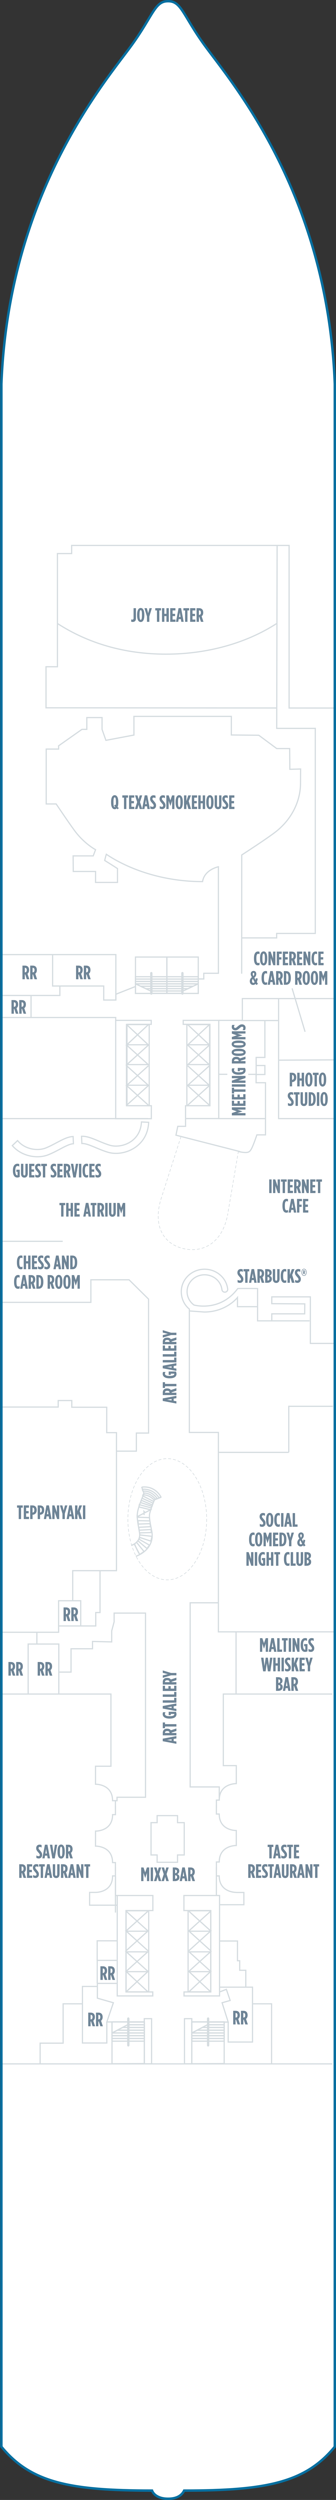 <?xml version="1.0" encoding="utf-8"?>
<!-- Generator: Adobe Illustrator 23.0.2, SVG Export Plug-In . SVG Version: 6.00 Build 0)  -->
<svg version="1.1" id="JOY_DECK_06" xmlns="http://www.w3.org/2000/svg" xmlns:xlink="http://www.w3.org/1999/xlink" x="0px"
	 y="0px" width="137.909px" height="1024.916px" viewBox="0 0 137.909 1024.916"
	 style="enable-background:new 0 0 137.909 1024.916;" xml:space="preserve">
<rect x="0" y="0" width="137.909" height="1024.916" fill="#333333" stroke="none"/>
<style type="text/css">
	.st0{fill:#FFFFFF;}
	.st1{fill:none;stroke:#D5DCE0;stroke-width:0.5;}
	.st2{fill:none;stroke:#D5DCE0;stroke-width:0.25;stroke-linecap:round;stroke-miterlimit:10;stroke-dasharray:1,1;}
	.st3{fill:none;stroke:#D5DCE0;stroke-width:0.25;stroke-linecap:round;stroke-miterlimit:10;stroke-dasharray:1.002,1.002;}
	.st4{fill:#6E8496;}
	.st5{fill:none;stroke:#076FA0;stroke-miterlimit:10;}
	.st6{fill:none;}
</style>
<g id="JOY_DECK_06_BOTTOM">
	<path class="st0" d="M68.909,0.5c-5.334,0-5.997,5.608-14.667,17.532C43.826,32.354,3.575,77.623,0.575,155.49
		c0,0,0,833.145,0,848.126c12.083,14.569,28.166,17.777,61.834,17.777c0.541,1.462,2.5,3.293,6.5,3.293h0.166
		c3.999,0,5.749-1.769,6.499-3.293c33.668,0,49.752-3.208,61.834-17.777c0-14.982,0-848.126,0-848.126
		c-3-77.866-43.25-123.136-53.666-137.458C75.071,6.108,74.408,0.5,69.075,0.5H68.909z"/>
	<path class="st1" d="M23.574,255.617c12.5,8.08,27.5,12.569,44.5,12.569s33-4.489,45.5-12.569"/>
	<polyline class="st1" points="47.553,409.741 47.553,391.366 0.324,391.366 	"/>
	<polyline class="st1" points="55.783,404.365 47.553,407.616 47.553,409.991 42.574,409.991 42.574,404.241 21.595,404.241 
		21.595,391.395 	"/>
	<polyline class="st1" points="0.199,408.116 24.574,408.116 24.574,404.241 	"/>
	<polyline class="st1" points="0.72,417.157 47.491,417.157 47.491,418.49 	"/>
	<line class="st1" x1="12.741" y1="408.366" x2="12.741" y2="417.199"/>
	<line class="st1" x1="0.366" y1="508.907" x2="25.74" y2="508.907"/>
	<path class="st1" d="M77.72,537.457l6.125,0.438c9,0,13.625-5.938,13.625-5.938v3.75h8.25v-7.438c0,0-6.188-0.062-8.125,0
		c-7.313,9.812-17.987,6.753-17.987,6.753c-1.716-1.263-2.824-3.253-2.824-5.486c0-3.807,3.22-6.904,7.179-6.904
		c3.654,0,6.719,2.628,7.132,6.113c0.074,0.626,0.663,1.077,1.315,1.006c0.606-0.067,1.054-0.561,1.054-1.134
		c0-0.043-0.002-0.088-0.008-0.131c-0.549-4.64-4.631-8.139-9.494-8.139c-5.269,0-9.555,4.122-9.555,9.19
		c0,2.85,1.23,5.505,3.354,7.191"/>
	<path class="st1" d="M88.823,741.282v-3.29h1.167c0-6.917,7-6.751,7-6.751v-7.377h-5.333v-29.345h44.751"/>
	<path class="st1" d="M88.823,766.657v-3.29h1.167c0-6.917,7-6.751,7-6.751l-0.011-6.155c0,0-7,0.166-7-6.751h-1.167v-3.584"/>
	<path class="st1" d="M88.813,765.501v3.584h1.167c0,6.917,7,6.751,7,6.751"/>
	<path class="st1" d="M42.71,775.054c-1.75,0.823-3.5,0.782-3.5,0.782c-1.428-0.004-2.428,0-2.428,0v5.246H47.97"/>
	<path class="st1" d="M47.377,765.501v3.584H46.21c0,3.458-1.75,5.146-3.5,5.969"/>
	<path class="st1" d="M0.199,694.519h45.335v29.595h-6.333v7.377c0,0,7-0.166,7,6.751h1.167v3.29"/>
	<path class="st1" d="M47.368,766.907v-3.29h-1.167c0-6.917-7-6.751-7-6.751l0.011-6.155c0,0,7,0.166,7-6.751h1.167v-3.584"/>
	<polygon class="st1" points="72.866,747.241 72.866,744.366 64.491,744.366 64.491,747.241 61.991,747.241 61.991,760.491 
		64.491,760.491 64.491,763.491 72.866,763.491 72.866,760.491 75.616,760.491 75.616,747.241 	"/>
	<line class="st1" x1="47.379" y1="771.145" x2="47.379" y2="784.116"/>
	<line class="st1" x1="47.379" y1="769.335" x2="47.379" y2="771.145"/>
	<polyline class="st1" points="96.904,775.866 100.095,775.866 100.095,780.894 90.095,780.894 	"/>
	<rect x="51.916" y="420.05" class="st1" width="9.324" height="33.255"/>
	<line class="st1" x1="60.933" y1="445.03" x2="52.06" y2="453.046"/>
	<line class="st1" x1="60.843" y1="453.041" x2="51.963" y2="445.034"/>
	<polyline class="st1" points="60.933,436.906 52.06,444.922 60.843,444.918 51.963,436.908 	"/>
	<polyline class="st1" points="60.933,428.443 52.06,436.459 60.843,436.454 51.963,428.446 	"/>
	<polyline class="st1" points="60.933,420.05 52.06,428.334 60.843,428.329 51.963,420.05 	"/>
	<rect x="76.698" y="420.05" class="st1" width="9.324" height="33.255"/>
	<line class="st1" x1="77.006" y1="445.03" x2="85.879" y2="453.046"/>
	<line class="st1" x1="77.096" y1="453.041" x2="85.976" y2="445.034"/>
	<polyline class="st1" points="77.006,436.906 85.879,444.922 77.096,444.918 85.976,436.908 	"/>
	<polyline class="st1" points="77.006,428.443 85.879,436.459 77.096,436.454 85.976,428.446 	"/>
	<polyline class="st1" points="77.006,420.05 85.879,428.334 77.096,428.329 85.976,420.05 	"/>
	<rect x="68.469" y="392.366" class="st1" width="12.905" height="14.92"/>
	<rect x="68.469" y="400.431" class="st1" width="12.905" height="0.97"/>
	<rect x="68.469" y="401.39" class="st1" width="12.905" height="0.971"/>
	<rect x="68.469" y="402.394" class="st1" width="12.905" height="0.97"/>
	<polygon class="st1" points="79.262,404.322 68.469,404.322 68.469,403.353 81.374,403.353 	"/>
	<polygon class="st1" points="77.116,405.325 68.469,405.325 68.469,404.355 79.24,404.355 	"/>
	<rect x="68.469" y="405.315" class="st1" width="6.154" height="0.97"/>
	<rect x="68.469" y="406.274" class="st1" width="6.154" height="0.97"/>
	<polygon class="st1" points="81.374,407.288 75.079,407.288 75.079,406.318 81.385,403.339 	"/>
	<path class="st1" d="M75.1,398.97c0-0.136-0.102-0.244-0.227-0.244l0,0c-0.126,0-0.229,0.108-0.229,0.244v8.34
		c0,0.136,0.103,0.244,0.229,0.244l0,0c0.125,0,0.227-0.108,0.227-0.244V398.97z"/>
	<rect x="55.605" y="392.366" class="st1" width="12.905" height="14.92"/>
	<rect x="55.605" y="400.431" class="st1" width="12.905" height="0.97"/>
	<rect x="55.605" y="401.39" class="st1" width="12.905" height="0.971"/>
	<rect x="55.605" y="402.394" class="st1" width="12.905" height="0.97"/>
	<polygon class="st1" points="57.717,404.322 68.51,404.322 68.51,403.353 55.605,403.353 	"/>
	<polygon class="st1" points="59.863,405.325 68.51,405.325 68.51,404.355 57.739,404.355 	"/>
	<rect x="62.356" y="405.315" class="st1" width="6.154" height="0.97"/>
	<rect x="62.356" y="406.274" class="st1" width="6.154" height="0.97"/>
	<polygon class="st1" points="55.605,407.288 61.9,407.288 61.9,406.318 55.594,403.339 	"/>
	<path class="st1" d="M61.879,398.97c0-0.136,0.102-0.244,0.227-0.244l0,0c0.126,0,0.229,0.108,0.229,0.244v8.34
		c0,0.136-0.103,0.244-0.229,0.244l0,0c-0.125,0-0.227-0.108-0.227-0.244V398.97z"/>
	<polygon class="st1" points="62.115,458.645 62.115,453.325 52.115,453.325 52.115,419.95 62.074,419.95 62.074,418.325 
		47.49,418.325 47.49,458.645 	"/>
	<polygon class="st1" points="76.158,458.582 76.158,453.325 86.158,453.325 86.158,419.95 75.199,419.95 75.199,418.325 
		89.783,418.325 89.783,458.582 	"/>
	<polygon class="st1" points="75.491,777.116 75.491,783.281 86.491,783.281 86.491,816.656 75.533,816.656 75.533,818.281 
		90.116,818.281 90.116,777.116 	"/>
	<rect x="77.199" y="783.363" class="st1" width="9.324" height="33.255"/>
	<line class="st1" x1="77.507" y1="791.638" x2="86.38" y2="783.622"/>
	<line class="st1" x1="77.597" y1="783.627" x2="86.477" y2="791.634"/>
	<polyline class="st1" points="77.507,799.762 86.38,791.746 77.597,791.75 86.477,799.76 	"/>
	<polyline class="st1" points="77.507,808.225 86.38,800.209 77.597,800.214 86.477,808.222 	"/>
	<polyline class="st1" points="77.507,816.618 86.38,808.334 77.597,808.339 86.477,816.618 	"/>
	<polygon class="st1" points="62.742,777.116 62.742,783.281 51.742,783.281 51.742,816.656 62.7,816.656 62.7,818.281 
		48.117,818.281 48.117,805.241 48.117,777.116 	"/>
	<rect x="51.71" y="783.363" class="st1" width="9.324" height="33.255"/>
	<line class="st1" x1="60.727" y1="791.638" x2="51.854" y2="783.622"/>
	<line class="st1" x1="60.637" y1="783.627" x2="51.757" y2="791.634"/>
	<polyline class="st1" points="60.727,799.762 51.854,791.746 60.637,791.75 51.757,799.76 	"/>
	<polyline class="st1" points="60.727,808.225 51.854,800.209 60.637,800.214 51.757,808.222 	"/>
	<polyline class="st1" points="60.727,816.618 51.854,808.334 60.637,808.339 51.757,816.618 	"/>
	<polygon class="st1" points="45.97,828.914 59.263,828.914 59.263,846.022 45.97,846.094 	"/>
	<rect x="45.97" y="835.714" class="st1" width="13.293" height="1.114"/>
	<rect x="45.97" y="834.611" class="st1" width="13.293" height="1.115"/>
	<rect x="45.97" y="833.459" class="st1" width="13.293" height="1.114"/>
	<polygon class="st1" points="48.145,832.357 59.263,832.357 59.263,833.471 45.97,833.471 	"/>
	<polygon class="st1" points="50.355,831.205 59.263,831.205 59.263,832.319 48.168,832.319 	"/>
	<rect x="52.923" y="830.102" class="st1" width="6.34" height="1.114"/>
	<rect x="52.923" y="829" class="st1" width="6.34" height="1.114"/>
	<polygon class="st1" points="45.97,828.95 52.454,828.95 52.454,830.064 45.974,833.47 	"/>
	<path class="st1" d="M52.432,838.471c0,0.176,0.105,0.317,0.234,0.317l0,0c0.13,0,0.234-0.141,0.234-0.317v-10.822
		c0-0.176-0.104-0.317-0.234-0.317l0,0c-0.129,0-0.234,0.141-0.234,0.317V838.471z"/>
	<polygon class="st1" points="78.72,828.914 92.013,828.914 92.013,846.022 78.72,846.094 	"/>
	<rect x="78.72" y="835.714" class="st1" width="13.293" height="1.114"/>
	<rect x="78.72" y="834.611" class="st1" width="13.293" height="1.115"/>
	<rect x="78.72" y="833.459" class="st1" width="13.293" height="1.114"/>
	<polygon class="st1" points="80.895,832.357 92.013,832.357 92.013,833.471 78.72,833.471 	"/>
	<polygon class="st1" points="83.105,831.205 92.013,831.205 92.013,832.319 80.918,832.319 	"/>
	<rect x="85.673" y="830.102" class="st1" width="6.34" height="1.114"/>
	<rect x="85.673" y="829" class="st1" width="6.34" height="1.114"/>
	<polygon class="st1" points="78.72,828.95 85.204,828.95 85.204,830.064 78.724,833.47 	"/>
	<path class="st1" d="M85.182,838.471c0,0.176,0.105,0.317,0.234,0.317l0,0c0.13,0,0.234-0.141,0.234-0.317v-10.822
		c0-0.176-0.104-0.317-0.234-0.317l0,0c-0.129,0-0.234,0.141-0.234,0.317V838.471z"/>
	<path class="st1" d="M99.199,399.186l0.021-48.667c0,0,11.18-7.222,14.417-9.875c6.708-5.5,9.708-12.875,9.708-19.5
		c0-1.708,0.042-5.875,0.042-5.875l-4.417,0.125l-0.083-8.5h-5.312l-7.354-5.458l-11.271-0.112V293.7H54.97v7.653l-11.5,2.167
		l-1.583-4.5v-4.833h-6.25v4.833h-2l-9.583,6.75v1.333H18.97v22.5h4.083c0,0,4.652,6.949,7.417,10.75c4,5.5,8.75,8,8.75,8
		l-0.958,2.542h-8.25l0.063,6.389h9.146v4.486h9c0,0,0-3.627,0-5.667c-2-1.333-5.25-3.333-5.25-3.333s0.333-1.458,0.667-2.542
		c7.5,5.083,21.417,11.208,39.5,11.208c0.75-4.917,6.5-6.083,6.5-6.083v43.667h-6v2.333h-2.262"/>
	<polyline class="st1" points="137.47,290.283 118.657,290.267 118.657,223.616 113.741,223.616 	"/>
	<polyline class="st1" points="99.387,384.52 113.553,384.52 113.553,382.686 129.407,382.686 129.407,298.616 113.574,298.616 
		113.741,223.616 69.324,223.616 68.241,223.616 29.408,223.616 29.408,226.95 23.574,226.95 23.574,273.353 18.887,273.353 
		18.887,290.186 113.47,290.261 	"/>
	<path class="st1" d="M48.192,472.838c-1.362,0.062-2.703-0.087-3.94-0.46c-1.807-0.546-3.489-1.252-4.973-1.875
		c-2.242-0.941-4.179-1.755-5.674-1.687l-0.134-2.966c2.163-0.098,4.384,0.835,6.957,1.915c1.487,0.624,3.024,1.269,4.682,1.77
		c2.254,0.68,5.857,0.431,8.821-1.657c1.765-1.244,3.914-3.624,4.129-7.904l2.965,0.148c-0.275,5.475-3.079,8.559-5.384,10.183
		C53.461,471.842,50.787,472.721,48.192,472.838z"/>
	<path class="st1" d="M5.051,469.674c1.052,1.228,2.221,2.097,3.274,2.705c2.31,1.334,5.052,1.968,7.647,1.85
		c1.362-0.062,2.684-0.33,3.883-0.814c1.75-0.706,3.362-1.561,4.784-2.316c2.148-1.14,4.004-2.125,5.499-2.192l-0.134-2.966
		c-2.163,0.098-4.291,1.227-6.756,2.535c-1.424,0.756-2.897,1.537-4.504,2.185c-2.183,0.88-5.794,0.958-8.935-0.855
		c-0.836-0.483-1.77-1.185-2.6-2.193L5.051,469.674z"/>
	<path class="st2" d="M97.847,471.979l-4.478,26.377l0.03-0.163c-2.449,12.277-10.969,15.579-18.544,13.599
		c-7.981-2.086-12.247-9.57-8.607-20.752l8.045-25.104"/>
	<path class="st1" d="M97.72,472.082c3.986,0.812,4.629,0.438,5.464-1.062c0.836-1.5,2.25-5.75,2.25-5.75h3.536v-21.375h-3.857
		v-3.438h-3.226"/>
	<polyline class="st1" points="137.408,458.603 114.345,458.603 114.345,409.27 	"/>
	<line class="st1" x1="108.887" y1="458.603" x2="89.47" y2="458.603"/>
	<line class="st1" x1="60.721" y1="458.603" x2="0.782" y2="458.603"/>
	<polyline class="st1" points="98.595,472.145 72.22,465.395 72.97,461.77 76.158,461.77 76.158,458.582 	"/>
	<path class="st1" d="M56.344,621.804l2.327-1.209l0.47,0.225l-0.053-1.201l0.501,0.499l2.206-1.145l-4.766-1.168l0.163-0.926
		l4.827,1.315l0.347-0.645l-4.65-1.542l0.291-0.92l4.468,1.898l0.329-0.737l-4.456-1.996l0.322-0.927l4.377,2.236l0.268-0.565
		c0,0-2.14-2.371-4.634-2.088c0.305-0.54,0.353-0.773,0.353-0.773s2.45-0.339,4.782,2.504c0.533-0.204,0.661-0.357,0.661-0.357
		s-2.339-3.351-5.758-2.912c-0.321-0.636-0.291-0.802-0.291-0.802s4.215-0.601,6.832,3.491c0.686-0.235,0.79-0.352,0.79-0.352
		s-2.258-4.675-7.802-4.027"/>
	<path class="st1" d="M57.344,637.326c-0.842-1.401-1.58-2.884-2.167-4.465c-0.011-0.029-0.017-0.057-0.028-0.086"/>
	<path class="st1" d="M57.247,628.257c0.359,1.822-0.234,4.161-3.376,5.346"/>
	<path class="st1" d="M57.247,628.257l-0.415-2.417c-0.36-2.086-0.731-4.244-0.288-6.336c0.565-2.665,2.552-7.202,2.552-7.202
		l-0.956-2.736"/>
	<path class="st1" d="M66.227,613.791l-2.822,1.096c0,0-1.575,3.796-1.97,5.655c-0.245,1.153,0.045,2.828,0.324,4.449l0.502,2.57
		c1.107,5.621-2.598,9.033-6.5,10.5"/>
	<polyline class="st1" points="56.029,632.304 59.112,636.09 57.344,637.326 55.084,632.983 	"/>
	<polyline class="st1" points="56.603,631.682 60.305,634.855 61.352,633.481 57.13,631.075 57.326,630.302 61.917,631.824 
		62.387,629.853 57.384,629.3 57.333,628.442 62.168,628.302 61.96,627.067 57.116,627.35 56.97,626.145 61.814,625.904 
		61.548,624.666 56.755,624.837 56.618,623.43 61.473,623.536 61.301,622.194 56.303,622.019 56.303,620.978 	"/>
	<ellipse class="st3" cx="68.658" cy="622.855" rx="16.171" ry="24.853"/>
	<line class="st1" x1="0.595" y1="846.144" x2="136.408" y2="846.144"/>
	<polyline class="st1" points="45.97,828.95 43.845,828.95 46.532,821.082 39.97,819.207 39.97,813.144 47.907,813.144 	"/>
	<polyline class="st1" points="92.013,829 93.657,829 91.157,821.082 94.47,820.144 92.907,815.582 90.157,816.644 	"/>
	<polyline class="st1" points="43.845,828.95 43.845,837.582 33.845,837.582 33.845,814.394 39.907,814.394 	"/>
	<polyline class="st1" points="47.845,803.707 39.907,803.707 39.907,813.144 	"/>
	<polyline class="st1" points="33.72,821.519 25.907,821.519 25.907,837.644 16.47,837.644 16.47,845.957 	"/>
	<polyline class="st1" points="47.407,769.144 47.407,777.116 48.117,777.116 	"/>
	<polyline class="st1" points="47.368,738.242 48.032,738.242 48.032,736.832 59.72,736.832 59.72,661.332 46.845,661.332 
		46.845,664.894 45.845,668.644 45.845,673.144 37.97,672.957 37.97,675.957 29.157,675.957 29.157,685.519 24.032,685.519 	"/>
	<line class="st1" x1="88.813" y1="769.085" x2="88.813" y2="777.269"/>
	<polyline class="st1" points="77.72,536.561 77.72,587.269 89.637,587.269 89.637,668.894 89.632,669.019 96.887,669.019 
		96.887,694.353 	"/>
	<polyline class="st1" points="137.408,550.769 127.387,550.769 127.387,531.686 111.553,531.686 111.553,534.478 125.095,534.561 
		125.053,538.644 111.553,538.644 111.553,541.436 	"/>
	<line class="st1" x1="118.525" y1="595.436" x2="89.637" y2="595.436"/>
	<polyline class="st1" points="0.72,533.936 37.303,533.936 37.303,524.686 52.97,524.686 60.97,532.603 60.97,587.519 
		55.97,587.519 55.97,594.936 47.803,594.936 47.803,643.936 41.053,643.936 41.053,661.103 39.303,661.103 39.303,666.603 
		24.053,666.603 24.053,669.186 0.97,669.186 	"/>
	<polyline class="st1" points="89.47,657.103 78.053,657.103 78.053,732.603 89.99,732.603 89.99,737.992 	"/>
	<polyline class="st1" points="24.137,694.353 24.137,674.019 11.553,674.019 11.553,694.436 	"/>
	<line class="st1" x1="15.137" y1="669.186" x2="15.137" y2="674.019"/>
	<polyline class="st1" points="33.137,666.769 33.137,656.269 24.053,656.269 24.053,666.603 	"/>
	<rect x="59.22" y="827.603" class="st1" width="3" height="18.5"/>
	<rect x="75.72" y="827.603" class="st1" width="3" height="18.5"/>
	<polyline class="st1" points="93.657,829 93.657,837.186 103.637,837.186 103.637,814.686 90.22,814.686 	"/>
	<polyline class="st1" points="47.887,795.686 39.887,795.686 39.887,803.707 	"/>
	<polyline class="st1" points="90.137,795.769 97.47,795.769 97.47,803.853 98.387,803.853 98.387,807.769 100.887,807.769 
		100.887,814.769 	"/>
	<polyline class="st1" points="0.575,576.853 23.887,576.853 23.887,574.186 29.47,574.186 29.47,576.936 43.803,576.936 
		43.803,587.353 47.803,587.353 47.803,594.936 	"/>
	<polyline class="st1" points="41.053,643.936 29.845,643.936 29.845,656.332 	"/>
	<polyline class="st1" points="105.72,535.707 105.72,541.519 127.053,541.519 	"/>
	<polyline class="st1" points="89.783,418.325 99.47,418.325 99.47,409.395 136.97,409.395 	"/>
	<line class="st1" x1="137.22" y1="434.52" x2="114.345" y2="434.645"/>
	<polyline class="st1" points="98.97,418.395 108.47,418.395 114.095,418.395 	"/>
	<polyline class="st1" points="108.72,418.27 108.72,433.52 105.137,433.52 105.137,440.895 	"/>
	<polyline class="st1" points="105.095,436.832 108.72,436.832 108.72,440.52 105.22,440.52 	"/>
	<line class="st1" x1="89.637" y1="440.436" x2="93.303" y2="440.436"/>
	<polyline class="st1" points="118.525,595.436 118.525,576.552 136.657,576.552 	"/>
	<line class="st1" x1="119.887" y1="405.186" x2="125.22" y2="423.02"/>
	<polyline class="st1" points="103.47,821.519 111.47,821.519 111.47,846.144 	"/>
	<line class="st1" x1="96.47" y1="669.019" x2="136.907" y2="669.019"/>
	<path class="st4" d="M9.212,395.877h1.007c1,0,1.727,0.527,1.727,1.783v0.072c0,0.728-0.288,1.191-0.656,1.472l0.752,2.271h-1.04
		l-0.632-1.951h-0.184v1.951H9.212V395.877z M10.235,398.643c0.424,0,0.735-0.248,0.735-0.903v-0.064
		c0-0.704-0.335-0.888-0.759-0.888h-0.024v1.855H10.235z M12.396,395.877h1.007c1,0,1.727,0.527,1.727,1.783v0.072
		c0,0.728-0.288,1.191-0.656,1.472l0.751,2.271h-1.039l-0.632-1.951H13.37v1.951h-0.975L12.396,395.877L12.396,395.877z
		 M13.419,398.643c0.423,0,0.735-0.248,0.735-0.903v-0.064c0-0.704-0.336-0.888-0.76-0.888H13.37v1.855H13.419z"/>
	<path class="st4" d="M4.712,410.002h1.007c1,0,1.727,0.527,1.727,1.783v0.072c0,0.728-0.288,1.191-0.656,1.472l0.752,2.271h-1.04
		l-0.632-1.951H5.687v1.951H4.712V410.002z M5.735,412.768c0.424,0,0.735-0.248,0.735-0.903v-0.064c0-0.704-0.335-0.888-0.759-0.888
		H5.687v1.855H5.735z M7.896,410.002h1.007c1,0,1.727,0.527,1.727,1.783v0.072c0,0.728-0.288,1.191-0.656,1.472l0.751,2.271H9.687
		l-0.632-1.951H8.871v1.951H7.896V410.002z M8.919,412.768c0.423,0,0.735-0.248,0.735-0.903v-0.064c0-0.704-0.336-0.888-0.76-0.888
		H8.871v1.855H8.919z"/>
	<path class="st4" d="M31.212,395.877h1.007c1,0,1.727,0.527,1.727,1.783v0.072c0,0.728-0.288,1.191-0.656,1.472l0.752,2.271h-1.04
		l-0.632-1.951h-0.184v1.951h-0.975L31.212,395.877L31.212,395.877z M32.235,398.643c0.424,0,0.735-0.248,0.735-0.903v-0.064
		c0-0.704-0.335-0.888-0.759-0.888h-0.024v1.855H32.235z M34.396,395.877h1.007c1,0,1.727,0.527,1.727,1.783v0.072
		c0,0.728-0.288,1.191-0.656,1.472l0.751,2.271h-1.039l-0.632-1.951H35.37v1.951h-0.975L34.396,395.877L34.396,395.877z
		 M35.419,398.643c0.423,0,0.735-0.248,0.735-0.903v-0.064c0-0.704-0.336-0.888-0.76-0.888H35.37v1.855H35.419z"/>
	<path class="st4" d="M26.087,659.002h1.007c1,0,1.727,0.527,1.727,1.783v0.071c0,0.728-0.288,1.191-0.656,1.472l0.752,2.271h-1.04
		l-0.632-1.951h-0.184v1.951h-0.975v-5.597H26.087z M27.11,661.768c0.424,0,0.735-0.248,0.735-0.904v-0.063
		c0-0.704-0.335-0.888-0.759-0.888h-0.024v1.855H27.11z M29.271,659.002h1.007c1,0,1.727,0.527,1.727,1.783v0.071
		c0,0.728-0.288,1.191-0.656,1.472l0.751,2.271h-1.039l-0.632-1.951h-0.184v1.951H29.27L29.271,659.002L29.271,659.002z
		 M30.294,661.768c0.423,0,0.735-0.248,0.735-0.904v-0.063c0-0.704-0.336-0.888-0.76-0.888h-0.024v1.855H30.294z"/>
	<path class="st4" d="M15.462,681.377h1.007c1,0,1.727,0.527,1.727,1.783v0.071c0,0.728-0.288,1.191-0.656,1.472l0.752,2.271h-1.04
		l-0.632-1.951h-0.184v1.951h-0.975v-5.597H15.462z M16.485,684.143c0.424,0,0.735-0.248,0.735-0.904v-0.063
		c0-0.704-0.335-0.888-0.759-0.888h-0.024v1.855H16.485z M18.646,681.377h1.007c1,0,1.727,0.527,1.727,1.783v0.071
		c0,0.728-0.288,1.191-0.656,1.472l0.751,2.271h-1.039l-0.632-1.951H19.62v1.951h-0.975v-5.597H18.646z M19.669,684.143
		c0.423,0,0.735-0.248,0.735-0.904v-0.063c0-0.704-0.336-0.888-0.76-0.888H19.62v1.855H19.669z"/>
	<path class="st4" d="M36.212,825.127h1.007c1,0,1.727,0.527,1.727,1.783v0.071c0,0.728-0.288,1.191-0.656,1.472l0.752,2.271h-1.04
		l-0.632-1.951h-0.184v1.951h-0.975L36.212,825.127L36.212,825.127z M37.235,827.893c0.424,0,0.735-0.248,0.735-0.904v-0.063
		c0-0.704-0.335-0.888-0.759-0.888h-0.024v1.855H37.235z M39.396,825.127h1.007c1,0,1.727,0.527,1.727,1.783v0.071
		c0,0.728-0.288,1.191-0.656,1.472l0.751,2.271h-1.039l-0.632-1.951H40.37v1.951h-0.975L39.396,825.127L39.396,825.127z
		 M40.419,827.893c0.423,0,0.735-0.248,0.735-0.904v-0.063c0-0.704-0.336-0.888-0.76-0.888H40.37v1.855H40.419z"/>
	<path class="st4" d="M41.212,806.127h1.007c1,0,1.727,0.527,1.727,1.783v0.071c0,0.728-0.288,1.191-0.656,1.472l0.752,2.271h-1.04
		l-0.632-1.951h-0.184v1.951h-0.975L41.212,806.127L41.212,806.127z M42.235,808.893c0.424,0,0.735-0.248,0.735-0.904v-0.063
		c0-0.704-0.335-0.888-0.759-0.888h-0.024v1.855H42.235z M44.396,806.127h1.007c1,0,1.727,0.527,1.727,1.783v0.071
		c0,0.728-0.288,1.191-0.656,1.472l0.751,2.271h-1.039l-0.632-1.951H45.37v1.951h-0.975L44.396,806.127L44.396,806.127z
		 M45.419,808.893c0.423,0,0.735-0.248,0.735-0.904v-0.063c0-0.704-0.336-0.888-0.76-0.888H45.37v1.855H45.419z"/>
	<path class="st4" d="M95.711,824.377h1.008c0.999,0,1.728,0.527,1.728,1.783v0.071c0,0.728-0.288,1.191-0.656,1.472l0.752,2.271
		h-1.04l-0.631-1.951h-0.185v1.951h-0.976C95.711,829.974,95.711,824.377,95.711,824.377z M96.735,827.143
		c0.424,0,0.736-0.248,0.736-0.904v-0.063c0-0.704-0.336-0.888-0.76-0.888h-0.024v1.855H96.735z M98.896,824.377h1.007
		c1,0,1.728,0.527,1.728,1.783v0.071c0,0.728-0.288,1.191-0.656,1.472l0.752,2.271h-1.039l-0.632-1.951h-0.184v1.951h-0.976
		C98.896,829.974,98.896,824.377,98.896,824.377z M99.919,827.143c0.424,0,0.735-0.248,0.735-0.904v-0.063
		c0-0.704-0.336-0.888-0.76-0.888h-0.023v1.855H99.919z"/>
	<path class="st4" d="M3.462,681.377h1.007c1,0,1.727,0.527,1.727,1.783v0.071c0,0.728-0.288,1.191-0.656,1.472l0.752,2.271h-1.04
		l-0.632-1.951H4.437v1.951H3.462V681.377z M4.485,684.143c0.424,0,0.735-0.248,0.735-0.904v-0.063c0-0.704-0.335-0.888-0.759-0.888
		H4.437v1.855H4.485z M6.646,681.377h1.007c1,0,1.727,0.527,1.727,1.783v0.071c0,0.728-0.288,1.191-0.656,1.472l0.751,2.271H8.437
		l-0.632-1.951H7.621v1.951H6.646V681.377z M7.669,684.143c0.423,0,0.735-0.248,0.735-0.904v-0.063c0-0.704-0.336-0.888-0.76-0.888
		H7.621v1.855H7.669z"/>
	<path class="st4" d="M14.929,761.699v-1.016c0.344,0.199,0.616,0.312,0.88,0.312c0.28,0,0.52-0.136,0.52-0.479v-0.017
		c0-0.256-0.08-0.447-0.543-0.976c-0.664-0.751-0.936-1.111-0.936-1.791v-0.016c0-0.896,0.583-1.463,1.359-1.463
		c0.392,0,0.624,0.056,0.864,0.176v1.016c-0.304-0.176-0.488-0.256-0.744-0.256c-0.272,0-0.504,0.176-0.504,0.479v0.016
		c0,0.265,0.08,0.36,0.544,0.896c0.768,0.888,0.936,1.231,0.936,1.871v0.017c0,0.879-0.616,1.463-1.383,1.463
		C15.537,761.931,15.209,761.835,14.929,761.699z M18.433,756.277h1.04l1.063,5.613H19.56l-0.184-1.111h-0.888l-0.176,1.111H17.37
		L18.433,756.277z M19.233,759.899l-0.296-1.847l-0.304,1.847H19.233z M20.474,756.294h0.991l0.528,3.646l0.528-3.646h0.959
		l-1,5.612h-1.008L20.474,756.294z M23.602,759.236v-0.288c0-1.847,0.6-2.734,1.487-2.734c0.888,0,1.487,0.888,1.487,2.734v0.288
		c0,1.847-0.6,2.734-1.487,2.734C24.201,761.971,23.602,761.083,23.602,759.236z M25.584,759.236v-0.288
		c0-1.439-0.2-1.839-0.496-1.839s-0.496,0.399-0.496,1.839v0.288c0,1.439,0.2,1.839,0.496,1.839S25.584,760.676,25.584,759.236z
		 M27.057,756.294h1.007c1,0,1.728,0.527,1.728,1.783v0.071c0,0.728-0.288,1.191-0.656,1.472l0.751,2.271h-1.04l-0.631-1.951h-0.184
		v1.951h-0.976L27.057,756.294L27.057,756.294z M28.081,759.06c0.424,0,0.736-0.248,0.736-0.904v-0.063
		c0-0.704-0.336-0.888-0.76-0.888h-0.024v1.855H28.081z M7.89,764.294h1.007c1,0,1.727,0.527,1.727,1.783v0.071
		c0,0.728-0.288,1.191-0.656,1.472l0.751,2.271H9.681l-0.632-1.951H8.866v1.951H7.89V764.294z M8.913,767.06
		c0.424,0,0.735-0.248,0.735-0.904v-0.063c0-0.704-0.336-0.888-0.759-0.888H8.866v1.855H8.913z M11.074,764.294h2.143v0.927H12.05
		v1.392h1.032v0.928H12.05v1.423h1.191v0.928h-2.167V764.294z M13.594,769.699v-1.016c0.344,0.199,0.616,0.312,0.88,0.312
		c0.28,0,0.52-0.136,0.52-0.479v-0.017c0-0.256-0.08-0.447-0.543-0.976c-0.664-0.751-0.936-1.111-0.936-1.791v-0.016
		c0-0.896,0.583-1.463,1.359-1.463c0.392,0,0.624,0.056,0.864,0.176v1.016c-0.304-0.176-0.488-0.256-0.744-0.256
		c-0.272,0-0.504,0.176-0.504,0.479v0.016c0,0.265,0.08,0.36,0.544,0.896c0.768,0.888,0.936,1.231,0.936,1.871v0.017
		c0,0.879-0.616,1.463-1.383,1.463C14.201,769.931,13.873,769.835,13.594,769.699z M16.713,765.221h-0.688v-0.927h2.351v0.927
		h-0.688v4.67h-0.976L16.713,765.221L16.713,765.221z M19.329,764.277h1.039l1.063,5.613h-0.976l-0.184-1.111h-0.888l-0.176,1.111
		h-0.943L19.329,764.277z M20.129,767.899l-0.296-1.847l-0.304,1.847H20.129z M21.674,768.26v-3.966h0.967v4.062
		c0,0.504,0.176,0.703,0.424,0.703s0.424-0.199,0.424-0.703v-4.062h0.968v3.966c0,1.175-0.592,1.703-1.392,1.703
		S21.674,769.435,21.674,768.26z M25.017,764.294h1.007c1,0,1.728,0.527,1.728,1.783v0.071c0,0.728-0.288,1.191-0.656,1.472
		l0.751,2.271h-1.04l-0.631-1.951h-0.184v1.951h-0.976v-5.597H25.017z M26.041,767.06c0.424,0,0.736-0.248,0.736-0.904v-0.063
		c0-0.704-0.336-0.888-0.76-0.888h-0.024v1.855H26.041z M28.985,764.277h1.04l1.063,5.613h-0.975l-0.184-1.111h-0.888l-0.176,1.111
		h-0.943L28.985,764.277z M29.784,767.899l-0.296-1.847l-0.304,1.847H29.784z M31.386,764.294h0.912l0.983,2.83v-2.83h0.951v5.597
		h-0.863l-1.032-2.967v2.967h-0.951C31.386,769.891,31.386,764.294,31.386,764.294z M35.329,765.221h-0.688v-0.927h2.351v0.927
		h-0.688v4.67h-0.976L35.329,765.221L35.329,765.221z"/>
	<path class="st4" d="M106.704,671.607h0.967l0.688,2.047l0.688-2.047h0.967v5.597h-0.936v-3.382l-0.711,2.118h-0.017l-0.711-2.118
		v3.382h-0.936L106.704,671.607L106.704,671.607z M111.375,671.591h1.04l1.062,5.613h-0.975l-0.185-1.111h-0.888l-0.176,1.111
		h-0.943L111.375,671.591z M112.175,675.213l-0.296-1.847l-0.304,1.847H112.175z M113.777,671.607h0.976v4.669h1.031v0.928h-2.007
		C113.777,677.204,113.777,671.607,113.777,671.607z M116.416,672.535h-0.688v-0.928h2.351v0.928h-0.688v4.669h-0.976v-4.669
		H116.416z M118.504,671.607h0.976v5.597h-0.976V671.607z M120.073,671.607h0.911l0.983,2.83v-2.83h0.952v5.597h-0.864l-1.031-2.967
		v2.967h-0.951L120.073,671.607L120.073,671.607z M123.4,674.502v-0.192c0-1.807,0.768-2.742,1.871-2.742
		c0.296,0,0.544,0.063,0.744,0.16v1.015c-0.24-0.144-0.456-0.239-0.712-0.239c-0.56,0-0.911,0.56-0.911,1.767v0.272
		c0,1.463,0.432,1.799,0.831,1.799c0.032,0,0.04,0,0.088-0.008v-1.432h-0.479v-0.871h1.367v2.974c-0.352,0.152-0.64,0.24-1.016,0.24
		C124.207,677.244,123.4,676.452,123.4,674.502z M126.616,677.012v-1.015c0.344,0.199,0.615,0.312,0.88,0.312
		c0.279,0,0.52-0.136,0.52-0.479v-0.017c0-0.256-0.08-0.447-0.544-0.975c-0.664-0.752-0.936-1.112-0.936-1.791v-0.017
		c0-0.896,0.584-1.463,1.359-1.463c0.392,0,0.624,0.056,0.863,0.176v1.016c-0.304-0.176-0.487-0.256-0.743-0.256
		c-0.272,0-0.504,0.176-0.504,0.479v0.016c0,0.265,0.08,0.36,0.544,0.896c0.768,0.888,0.936,1.231,0.936,1.871v0.017
		c0,0.879-0.616,1.463-1.384,1.463C127.224,677.244,126.896,677.148,126.616,677.012z M107.149,679.607h0.999l0.408,3.43l0.487-3.43
		h0.903l0.479,3.43l0.416-3.43h0.976l-0.848,5.612h-1.023l-0.464-3.317l-0.464,3.317h-1.023L107.149,679.607z M112.149,679.607
		h0.976v2.318h0.848v-2.318h0.975v5.597h-0.975v-2.351h-0.848v2.351h-0.976V679.607z M115.54,679.607h0.976v5.597h-0.976V679.607z
		 M116.989,685.012v-1.015c0.344,0.199,0.615,0.312,0.88,0.312c0.279,0,0.52-0.136,0.52-0.479v-0.017
		c0-0.256-0.08-0.447-0.544-0.975c-0.664-0.752-0.936-1.112-0.936-1.791v-0.017c0-0.896,0.584-1.463,1.359-1.463
		c0.392,0,0.624,0.056,0.863,0.176v1.016c-0.304-0.176-0.487-0.256-0.743-0.256c-0.272,0-0.504,0.176-0.504,0.479v0.016
		c0,0.265,0.08,0.36,0.544,0.896c0.768,0.888,0.936,1.231,0.936,1.871v0.017c0,0.879-0.616,1.463-1.384,1.463
		C117.596,685.244,117.269,685.148,116.989,685.012z M119.708,679.607h0.976v2.343l0.791-2.343h1.104l-0.943,2.366l0.959,3.23
		h-1.087l-0.607-2.119l-0.216,0.616v1.503h-0.976L119.708,679.607L119.708,679.607z M122.932,679.607h2.143v0.928h-1.167v1.391
		h1.031v0.928h-1.031v1.423h1.191v0.928h-2.167V679.607z M126.324,682.997l-1.039-3.39h1.008l0.527,2.095l0.536-2.095h0.983
		l-1.04,3.39v2.207h-0.976L126.324,682.997L126.324,682.997z M113.28,687.607h0.848c0.943,0,1.822,0.384,1.822,1.423v0.04
		c0,0.72-0.407,1.071-0.808,1.264c0.473,0.208,0.88,0.535,0.88,1.247v0.072c0,0.991-0.768,1.551-1.854,1.551h-0.888V687.607z
		 M114.271,689.958c0.432,0,0.72-0.248,0.72-0.735v-0.017c0-0.487-0.288-0.695-0.72-0.695h-0.016v1.447H114.271z M114.279,692.301
		c0.448,0,0.768-0.264,0.768-0.728v-0.04c0-0.464-0.319-0.728-0.768-0.728h-0.023v1.495h0.023V692.301z M117.175,687.591h1.039
		l1.063,5.613h-0.975l-0.185-1.111h-0.888l-0.176,1.111h-0.943L117.175,687.591z M117.975,691.213l-0.296-1.847l-0.304,1.847
		H117.975z M119.575,687.607h1.007c1,0,1.728,0.527,1.728,1.783v0.071c0,0.728-0.288,1.191-0.656,1.472l0.752,2.271h-1.039
		l-0.632-1.951h-0.184v1.951h-0.976V687.607z M120.599,690.374c0.424,0,0.735-0.248,0.735-0.904v-0.063
		c0-0.704-0.336-0.888-0.76-0.888h-0.023v1.855H120.599z"/>
	<path class="st4" d="M110.541,757.221h-0.688v-0.927h2.351v0.927h-0.688v4.67h-0.976v-4.67H110.541z M113.157,756.277h1.039
		l1.063,5.613h-0.976l-0.184-1.111h-0.888l-0.176,1.111h-0.943L113.157,756.277z M113.956,759.899l-0.295-1.847l-0.305,1.847
		H113.956z M115.438,761.699v-1.016c0.344,0.199,0.615,0.312,0.88,0.312c0.279,0,0.52-0.136,0.52-0.479v-0.017
		c0-0.256-0.08-0.447-0.544-0.976c-0.664-0.751-0.936-1.111-0.936-1.791v-0.016c0-0.896,0.584-1.463,1.359-1.463
		c0.392,0,0.624,0.056,0.863,0.176v1.016c-0.304-0.176-0.487-0.256-0.743-0.256c-0.272,0-0.504,0.176-0.504,0.479v0.016
		c0,0.265,0.08,0.36,0.544,0.896c0.768,0.888,0.936,1.231,0.936,1.871v0.017c0,0.879-0.616,1.463-1.384,1.463
		C116.045,761.931,115.717,761.835,115.438,761.699z M118.557,757.221h-0.688v-0.927h2.351v0.927h-0.688v4.67h-0.976v-4.67H118.557z
		 M120.629,756.294h2.144v0.927h-1.168v1.392h1.031v0.928h-1.031v1.423h1.191v0.928h-2.167V756.294z M101.89,764.294h1.008
		c0.999,0,1.727,0.527,1.727,1.783v0.071c0,0.728-0.288,1.191-0.655,1.472l0.751,2.271h-1.039l-0.632-1.951h-0.184v1.951h-0.976
		V764.294z M102.913,767.06c0.424,0,0.735-0.248,0.735-0.904v-0.063c0-0.704-0.336-0.888-0.76-0.888h-0.023v1.855H102.913z
		 M105.074,764.294h2.143v0.927h-1.167v1.392h1.031v0.928h-1.031v1.423h1.191v0.928h-2.167V764.294z M107.594,769.699v-1.016
		c0.344,0.199,0.615,0.312,0.879,0.312c0.28,0,0.521-0.136,0.521-0.479v-0.017c0-0.256-0.08-0.447-0.544-0.976
		c-0.664-0.751-0.936-1.111-0.936-1.791v-0.016c0-0.896,0.583-1.463,1.359-1.463c0.392,0,0.623,0.056,0.863,0.176v1.016
		c-0.304-0.176-0.487-0.256-0.743-0.256c-0.272,0-0.504,0.176-0.504,0.479v0.016c0,0.265,0.08,0.36,0.543,0.896
		c0.768,0.888,0.936,1.231,0.936,1.871v0.017c0,0.879-0.615,1.463-1.383,1.463C108.201,769.931,107.873,769.835,107.594,769.699z
		 M110.713,765.221h-0.688v-0.927h2.351v0.927h-0.688v4.67h-0.976v-4.67H110.713z M113.329,764.277h1.039l1.063,5.613h-0.976
		l-0.184-1.111h-0.888l-0.176,1.111h-0.943L113.329,764.277z M114.128,767.899l-0.295-1.847l-0.305,1.847H114.128z M115.673,768.26
		v-3.966h0.968v4.062c0,0.504,0.176,0.703,0.424,0.703s0.424-0.199,0.424-0.703v-4.062h0.968v3.966c0,1.175-0.592,1.703-1.392,1.703
		S115.673,769.435,115.673,768.26z M119.018,764.294h1.007c1,0,1.728,0.527,1.728,1.783v0.071c0,0.728-0.288,1.191-0.656,1.472
		l0.752,2.271h-1.039l-0.632-1.951h-0.184v1.951h-0.976C119.018,769.891,119.018,764.294,119.018,764.294z M120.041,767.06
		c0.424,0,0.735-0.248,0.735-0.904v-0.063c0-0.704-0.336-0.888-0.76-0.888h-0.023v1.855H120.041z M122.985,764.277h1.04l1.063,5.613
		h-0.976l-0.184-1.111h-0.888l-0.176,1.111h-0.944L122.985,764.277z M123.784,767.899l-0.296-1.847l-0.304,1.847H123.784z
		 M125.385,764.294h0.912l0.983,2.83v-2.83h0.951v5.597h-0.863l-1.031-2.967v2.967h-0.952V764.294z M129.329,765.221h-0.688v-0.927
		h2.351v0.927h-0.688v4.67h-0.976v-4.67H129.329z"/>
	<path class="st4" d="M5.294,480.022v-0.192c0-1.807,0.768-2.742,1.871-2.742c0.296,0,0.544,0.064,0.744,0.16v1.016
		c-0.24-0.144-0.456-0.24-0.711-0.24c-0.56,0-0.912,0.56-0.912,1.767v0.272c0,1.463,0.432,1.799,0.832,1.799
		c0.032,0,0.04,0,0.088-0.008v-1.431H6.725v-0.872h1.367v2.975c-0.352,0.152-0.64,0.24-1.016,0.24
		C6.101,482.765,5.294,481.973,5.294,480.022z M8.614,481.094v-3.966h0.967v4.062c0,0.504,0.176,0.704,0.424,0.704
		s0.424-0.2,0.424-0.704v-4.062h0.967v3.966c0,1.175-0.591,1.703-1.391,1.703S8.614,482.269,8.614,481.094z M11.958,477.128h2.143
		v0.927h-1.167v1.391h1.031v0.928h-1.031v1.423h1.191v0.928h-2.167V477.128z M14.478,482.533v-1.016
		c0.344,0.2,0.616,0.312,0.879,0.312c0.28,0,0.52-0.136,0.52-0.479v-0.016c0-0.256-0.08-0.448-0.544-0.976
		c-0.664-0.751-0.936-1.111-0.936-1.791v-0.016c0-0.896,0.584-1.463,1.359-1.463c0.392,0,0.624,0.056,0.863,0.176v1.016
		c-0.304-0.176-0.487-0.256-0.743-0.256c-0.272,0-0.504,0.176-0.504,0.479v0.016c0,0.264,0.08,0.36,0.543,0.896
		c0.768,0.887,0.936,1.231,0.936,1.871v0.016c0,0.879-0.616,1.463-1.383,1.463C15.085,482.765,14.758,482.668,14.478,482.533z
		 M17.597,478.055H16.91v-0.927h2.351v0.927h-0.688v4.669h-0.976V478.055z M20.822,482.533v-1.016
		c0.344,0.2,0.616,0.312,0.879,0.312c0.28,0,0.52-0.136,0.52-0.479v-0.016c0-0.256-0.08-0.448-0.544-0.976
		c-0.664-0.751-0.936-1.111-0.936-1.791v-0.016c0-0.896,0.584-1.463,1.359-1.463c0.392,0,0.624,0.056,0.864,0.176v1.016
		c-0.304-0.176-0.488-0.256-0.744-0.256c-0.272,0-0.504,0.176-0.504,0.479v0.016c0,0.264,0.08,0.36,0.544,0.896
		c0.768,0.887,0.936,1.231,0.936,1.871v0.016c0,0.879-0.616,1.463-1.383,1.463C21.429,482.765,21.101,482.668,20.822,482.533z
		 M23.541,477.128h2.143v0.927h-1.167v1.391h1.032v0.928h-1.032v1.423h1.191v0.928h-2.167V477.128z M26.181,477.128h1.007
		c1,0,1.727,0.527,1.727,1.783v0.072c0,0.728-0.288,1.191-0.656,1.472l0.752,2.271h-1.04l-0.632-1.951h-0.184v1.951h-0.976v-5.598
		H26.181z M27.205,479.894c0.424,0,0.736-0.248,0.736-0.903v-0.064c0-0.704-0.336-0.888-0.76-0.888h-0.024v1.855H27.205z
		 M29.086,477.128h0.991l0.528,3.646l0.528-3.646h0.959l-1,5.613h-1.007L29.086,477.128z M32.406,477.128h0.975v5.597h-0.975
		V477.128z M33.877,480.022v-0.192c0-1.967,0.728-2.742,1.639-2.742c0.272,0,0.432,0.032,0.64,0.128v1.007
		c-0.2-0.12-0.36-0.184-0.543-0.184c-0.432,0-0.744,0.384-0.744,1.783v0.208c0,1.479,0.312,1.783,0.759,1.783
		c0.152,0,0.344-0.056,0.544-0.176v0.959c-0.224,0.128-0.44,0.168-0.72,0.168C34.557,482.765,33.877,481.973,33.877,480.022z
		 M36.661,477.128h2.143v0.927h-1.167v1.391h1.031v0.928h-1.031v1.423h1.191v0.928h-2.167
		C36.661,482.725,36.661,477.128,36.661,477.128z M39.181,482.533v-1.016c0.344,0.2,0.616,0.312,0.879,0.312
		c0.28,0,0.52-0.136,0.52-0.479v-0.016c0-0.256-0.08-0.448-0.543-0.976c-0.664-0.751-0.936-1.111-0.936-1.791v-0.016
		c0-0.896,0.583-1.463,1.359-1.463c0.392,0,0.624,0.056,0.863,0.176v1.016c-0.304-0.176-0.488-0.256-0.744-0.256
		c-0.271,0-0.503,0.176-0.503,0.479v0.016c0,0.264,0.08,0.36,0.543,0.896c0.768,0.887,0.936,1.231,0.936,1.871v0.016
		c0,0.879-0.616,1.463-1.383,1.463C39.789,482.765,39.461,482.668,39.181,482.533z"/>
	<path class="st4" d="M25.09,494.1h-0.688v-0.928h2.351v0.928h-0.688v4.669H25.09V494.1z M27.162,493.172h0.975v2.319h0.848v-2.319
		h0.976v5.597h-0.976v-2.351h-0.848v2.351h-0.975V493.172z M30.538,493.172h2.143v0.928h-1.167v1.391h1.032v0.928h-1.032v1.423
		h1.191v0.927h-2.167C30.538,498.769,30.538,493.172,30.538,493.172z M35.233,493.156h1.04l1.063,5.613H36.36l-0.184-1.111h-0.887
		l-0.176,1.111H34.17L35.233,493.156z M36.032,496.778l-0.295-1.847l-0.304,1.847H36.032z M37.913,494.1h-0.688v-0.928h2.351v0.928
		h-0.688v4.669h-0.976L37.913,494.1L37.913,494.1z M39.986,493.172h1.007c1,0,1.727,0.528,1.727,1.783v0.072
		c0,0.728-0.288,1.191-0.656,1.471l0.751,2.271h-1.039l-0.632-1.951H40.96v1.951h-0.976v-5.597H39.986z M41.009,495.938
		c0.424,0,0.735-0.248,0.735-0.903v-0.064c0-0.704-0.336-0.888-0.759-0.888h-0.024v1.855H41.009z M43.185,493.172h0.976v5.597
		h-0.976V493.172z M44.738,497.138v-3.966h0.967v4.062c0,0.504,0.176,0.704,0.424,0.704s0.424-0.2,0.424-0.704v-4.062h0.967v3.966
		c0,1.176-0.592,1.703-1.391,1.703S44.738,498.313,44.738,497.138z M48.081,493.172h0.967l0.688,2.047l0.688-2.047h0.967v5.597
		h-0.936v-3.382l-0.711,2.119h-0.016l-0.711-2.119v3.382h-0.936V493.172z"/>
	<path class="st4" d="M97.516,525.715V524.7c0.344,0.199,0.615,0.312,0.88,0.312c0.279,0,0.52-0.136,0.52-0.479v-0.017
		c0-0.256-0.08-0.447-0.544-0.975c-0.664-0.752-0.936-1.112-0.936-1.791v-0.017c0-0.896,0.584-1.463,1.359-1.463
		c0.392,0,0.624,0.056,0.863,0.176v1.016c-0.304-0.176-0.487-0.256-0.743-0.256c-0.272,0-0.504,0.176-0.504,0.479v0.016
		c0,0.265,0.08,0.36,0.544,0.896c0.768,0.888,0.936,1.231,0.936,1.871v0.017c0,0.879-0.616,1.463-1.384,1.463
		C98.123,525.947,97.795,525.852,97.516,525.715z M100.635,521.238h-0.688v-0.928h2.351v0.928h-0.688v4.669h-0.976v-4.669H100.635z
		 M103.251,520.294h1.039l1.063,5.613h-0.976l-0.184-1.111h-0.888l-0.176,1.111h-0.943L103.251,520.294z M104.051,523.916
		l-0.296-1.847l-0.304,1.847H104.051z M105.652,520.31h1.008c0.999,0,1.727,0.527,1.727,1.783v0.071
		c0,0.728-0.288,1.191-0.655,1.472l0.751,2.271h-1.039l-0.632-1.951h-0.184v1.951h-0.976V520.31z M106.675,523.077
		c0.424,0,0.735-0.248,0.735-0.904v-0.063c0-0.704-0.336-0.888-0.76-0.888h-0.023v1.855H106.675z M108.835,520.31h0.848
		c0.943,0,1.823,0.384,1.823,1.423v0.04c0,0.72-0.408,1.071-0.808,1.264c0.472,0.208,0.88,0.535,0.88,1.247v0.072
		c0,0.991-0.768,1.551-1.855,1.551h-0.888C108.835,525.907,108.835,520.31,108.835,520.31z M109.827,522.661
		c0.432,0,0.719-0.248,0.719-0.735v-0.017c0-0.487-0.287-0.695-0.719-0.695h-0.017v1.447H109.827z M109.835,525.004
		c0.447,0,0.768-0.264,0.768-0.728v-0.04c0-0.464-0.32-0.728-0.768-0.728h-0.024v1.495h0.024V525.004z M111.972,524.276v-3.966
		h0.967v4.062c0,0.504,0.176,0.704,0.424,0.704s0.424-0.2,0.424-0.704v-4.062h0.968v3.966c0,1.175-0.592,1.703-1.392,1.703
		S111.972,525.451,111.972,524.276z M115.219,523.205v-0.192c0-1.967,0.728-2.742,1.64-2.742c0.271,0,0.432,0.032,0.64,0.128v1.007
		c-0.2-0.119-0.36-0.184-0.544-0.184c-0.432,0-0.743,0.384-0.743,1.783v0.208c0,1.479,0.312,1.783,0.759,1.783
		c0.152,0,0.345-0.057,0.544-0.176v0.959c-0.224,0.128-0.439,0.168-0.72,0.168C115.899,525.947,115.219,525.155,115.219,523.205z
		 M118.003,520.31h0.976v2.343l0.792-2.343h1.104l-0.944,2.366l0.96,3.23h-1.088l-0.607-2.119l-0.216,0.616v1.503h-0.976
		L118.003,520.31L118.003,520.31z M121.108,525.715V524.7c0.344,0.199,0.615,0.312,0.879,0.312c0.28,0,0.521-0.136,0.521-0.479
		v-0.017c0-0.256-0.08-0.447-0.544-0.975c-0.664-0.752-0.936-1.112-0.936-1.791v-0.017c0-0.896,0.584-1.463,1.359-1.463
		c0.392,0,0.623,0.056,0.863,0.176v1.016c-0.304-0.176-0.487-0.256-0.743-0.256c-0.272,0-0.504,0.176-0.504,0.479v0.016
		c0,0.265,0.08,0.36,0.543,0.896c0.768,0.888,0.936,1.231,0.936,1.871v0.017c0,0.879-0.615,1.463-1.383,1.463
		C121.715,525.947,121.387,525.852,121.108,525.715z M123.772,521.685v-0.128c0-0.84,0.415-1.383,1.015-1.383
		s1.016,0.543,1.016,1.383v0.128c0,0.84-0.416,1.383-1.016,1.383S123.772,522.525,123.772,521.685z M125.603,521.558
		c0-0.712-0.305-1.199-0.816-1.199s-0.815,0.487-0.815,1.199v0.128c0,0.712,0.304,1.199,0.815,1.199s0.816-0.487,0.816-1.199
		V521.558z M124.403,520.83h0.328c0.304,0,0.496,0.168,0.496,0.487v0.024c0,0.2-0.097,0.336-0.208,0.408l0.231,0.615h-0.296
		l-0.199-0.527h-0.08v0.527h-0.272C124.403,522.364,124.403,520.83,124.403,520.83z M124.731,521.59c0.12,0,0.208-0.08,0.208-0.248
		v-0.016c0-0.192-0.096-0.24-0.216-0.24h-0.048v0.504L124.731,521.59L124.731,521.59z"/>
	<path class="st4" d="M66.789,574.355v-1.04l5.613-1.063v0.976l-1.111,0.185v0.887l1.111,0.177v0.943L66.789,574.355z
		 M70.411,573.556l-1.847,0.296l1.847,0.304V573.556z M66.806,571.955v-1.008c0-0.999,0.527-1.727,1.783-1.727h0.071
		c0.728,0,1.191,0.287,1.472,0.655l2.271-0.752v1.04l-1.951,0.632v0.184h1.951v0.976L66.806,571.955L66.806,571.955z
		 M69.573,570.932c0-0.424-0.248-0.736-0.904-0.736h-0.063c-0.704,0-0.888,0.336-0.888,0.76v0.024h1.855V570.932z M67.734,568.331
		v0.688h-0.928v-2.351h0.928v0.688h4.669v0.976L67.734,568.331L67.734,568.331z M69.7,565.083h-0.192
		c-1.807,0-2.742-0.768-2.742-1.871c0-0.296,0.063-0.544,0.16-0.743h1.015c-0.144,0.239-0.239,0.455-0.239,0.711
		c0,0.56,0.56,0.912,1.767,0.912h0.272c1.463,0,1.799-0.432,1.799-0.832c0-0.032,0-0.04-0.008-0.088H70.1v0.479h-0.871v-1.367h2.974
		c0.152,0.353,0.24,0.64,0.24,1.016C72.443,564.275,71.651,565.083,69.7,565.083z M66.789,560.963v-1.039l5.613-1.063v0.976
		l-1.111,0.184v0.888l1.111,0.176v0.943L66.789,560.963z M70.411,560.164l-1.847,0.296l1.847,0.304V560.164z M66.806,558.562v-0.975
		h4.669v-1.032h0.928v2.007L66.806,558.562L66.806,558.562z M66.806,556.163v-0.976h4.669v-1.031h0.928v2.007H66.806z
		 M66.806,553.764v-2.144h0.928v1.168h1.391v-1.032h0.928v1.032h1.423v-1.191h0.928v2.167L66.806,553.764L66.806,553.764z
		 M66.806,551.123v-1.007c0-1,0.527-1.728,1.783-1.728h0.071c0.728,0,1.191,0.288,1.472,0.656l2.271-0.752v1.039l-1.951,0.632v0.184
		h1.951v0.976H66.806z M69.573,550.1c0-0.424-0.248-0.735-0.904-0.735h-0.063c-0.704,0-0.888,0.336-0.888,0.76v0.023h1.855V550.1z
		 M70.196,547.348l-3.39,1.039v-1.007l2.095-0.528l-2.095-0.535v-0.983l3.39,1.039h2.207v0.976h-2.207V547.348z"/>
	<path class="st4" d="M66.789,713.855v-1.04l5.613-1.063v0.976l-1.111,0.185v0.887l1.111,0.177v0.943L66.789,713.855z
		 M70.411,713.056l-1.847,0.296l1.847,0.304V713.056z M66.806,711.455v-1.008c0-0.999,0.527-1.727,1.783-1.727h0.071
		c0.728,0,1.191,0.287,1.472,0.655l2.271-0.752v1.04l-1.951,0.632v0.184h1.951v0.976L66.806,711.455L66.806,711.455z
		 M69.573,710.432c0-0.424-0.248-0.736-0.904-0.736h-0.063c-0.704,0-0.888,0.336-0.888,0.76v0.024h1.855V710.432z M67.734,707.831
		v0.688h-0.928v-2.351h0.928v0.688h4.669v0.976L67.734,707.831L67.734,707.831z M69.7,704.583h-0.192
		c-1.807,0-2.742-0.768-2.742-1.871c0-0.296,0.063-0.544,0.16-0.743h1.015c-0.144,0.239-0.239,0.455-0.239,0.711
		c0,0.56,0.56,0.912,1.767,0.912h0.272c1.463,0,1.799-0.432,1.799-0.832c0-0.032,0-0.04-0.008-0.088H70.1v0.479h-0.871v-1.367h2.974
		c0.152,0.353,0.24,0.64,0.24,1.016C72.443,703.775,71.651,704.583,69.7,704.583z M66.789,700.463v-1.039l5.613-1.063v0.976
		l-1.111,0.184v0.888l1.111,0.176v0.943L66.789,700.463z M70.411,699.664l-1.847,0.296l1.847,0.304V699.664z M66.806,698.062v-0.975
		h4.669v-1.032h0.928v2.007L66.806,698.062L66.806,698.062z M66.806,695.663v-0.976h4.669v-1.031h0.928v2.007H66.806z
		 M66.806,693.264v-2.144h0.928v1.168h1.391v-1.032h0.928v1.032h1.423v-1.191h0.928v2.167L66.806,693.264L66.806,693.264z
		 M66.806,690.623v-1.007c0-1,0.527-1.728,1.783-1.728h0.071c0.728,0,1.191,0.288,1.472,0.656l2.271-0.752v1.039l-1.951,0.632v0.184
		h1.951v0.976H66.806z M69.573,689.6c0-0.424-0.248-0.735-0.904-0.735h-0.063c-0.704,0-0.888,0.336-0.888,0.76v0.023h1.855V689.6z
		 M70.196,686.848l-3.39,1.039v-1.007l2.095-0.528l-2.095-0.535v-0.983l3.39,1.039h2.207v0.976h-2.207V686.848z"/>
	<path class="st4" d="M106.625,625.734v-1.016c0.344,0.199,0.615,0.312,0.879,0.312c0.28,0,0.521-0.136,0.521-0.479v-0.017
		c0-0.256-0.08-0.447-0.544-0.976c-0.664-0.751-0.936-1.111-0.936-1.791v-0.016c0-0.896,0.583-1.463,1.359-1.463
		c0.392,0,0.623,0.056,0.863,0.176v1.016c-0.304-0.176-0.487-0.256-0.743-0.256c-0.272,0-0.504,0.176-0.504,0.479v0.016
		c0,0.265,0.08,0.36,0.543,0.896c0.768,0.888,0.936,1.231,0.936,1.871v0.017c0,0.879-0.615,1.463-1.383,1.463
		C107.233,625.966,106.905,625.87,106.625,625.734z M109.209,623.271v-0.288c0-1.847,0.6-2.734,1.487-2.734s1.486,0.888,1.486,2.734
		v0.288c0,1.847-0.6,2.734-1.486,2.734C109.809,626.006,109.209,625.118,109.209,623.271z M111.192,623.271v-0.288
		c0-1.439-0.199-1.839-0.495-1.839s-0.496,0.399-0.496,1.839v0.288c0,1.439,0.2,1.839,0.496,1.839S111.192,624.711,111.192,623.271z
		 M112.569,623.224v-0.192c0-1.967,0.728-2.742,1.64-2.742c0.271,0,0.432,0.032,0.64,0.128v1.007c-0.2-0.119-0.36-0.184-0.544-0.184
		c-0.432,0-0.743,0.384-0.743,1.783v0.208c0,1.479,0.312,1.783,0.759,1.783c0.152,0,0.344-0.057,0.544-0.177v0.96
		c-0.224,0.128-0.439,0.168-0.72,0.168C113.248,625.966,112.569,625.174,112.569,623.224z M115.368,620.329h0.976v5.597h-0.976
		V620.329z M117.72,620.312h1.04l1.063,5.613h-0.976l-0.184-1.111h-0.888l-0.176,1.111h-0.943L117.72,620.312z M118.52,623.935
		l-0.296-1.847l-0.304,1.847H118.52z M120.12,620.329h0.976v4.669h1.032v0.928h-2.008C120.12,625.926,120.12,620.329,120.12,620.329
		z M102.217,631.224v-0.192c0-1.967,0.728-2.742,1.639-2.742c0.272,0,0.433,0.032,0.64,0.128v1.007
		c-0.199-0.119-0.359-0.184-0.543-0.184c-0.432,0-0.744,0.384-0.744,1.783v0.208c0,1.479,0.312,1.783,0.76,1.783
		c0.152,0,0.344-0.057,0.544-0.177v0.96c-0.224,0.128-0.44,0.168-0.72,0.168C102.897,633.966,102.217,633.174,102.217,631.224z
		 M104.705,631.271v-0.288c0-1.847,0.6-2.734,1.487-2.734s1.486,0.888,1.486,2.734v0.288c0,1.847-0.6,2.734-1.486,2.734
		C105.305,634.006,104.705,633.118,104.705,631.271z M106.688,631.271v-0.288c0-1.439-0.199-1.839-0.495-1.839
		s-0.496,0.399-0.496,1.839v0.288c0,1.439,0.2,1.839,0.496,1.839S106.688,632.711,106.688,631.271z M108.161,628.329h0.967
		l0.688,2.047l0.688-2.047h0.967v5.597h-0.936v-3.382l-0.711,2.118h-0.017l-0.711-2.118v3.382h-0.936L108.161,628.329
		L108.161,628.329z M112.049,628.329h2.143v0.927h-1.167v1.392h1.031v0.928h-1.031v1.423h1.191v0.928h-2.167V628.329z
		 M114.689,628.329h0.912c1.247,0,1.958,0.903,1.958,2.702v0.192c0,1.799-0.711,2.702-1.958,2.702h-0.912V628.329z M115.704,633.03
		c0.464,0,0.863-0.408,0.863-1.807v-0.192c0-1.399-0.399-1.807-0.863-1.807h-0.04v3.806H115.704z M118.632,631.719l-1.039-3.39
		h1.008l0.527,2.095l0.536-2.095h0.983l-1.04,3.39v2.207h-0.976L118.632,631.719L118.632,631.719z M122.025,632.494v-0.048
		c0-0.68,0.32-1.183,0.855-1.646c-0.312-0.504-0.472-0.88-0.472-1.271v-0.056c0-0.672,0.464-1.224,1.159-1.224
		c0.68,0,1.128,0.495,1.128,1.215v0.057c0,0.64-0.304,1.087-0.792,1.503l0.504,0.959c0.04-0.176,0.072-0.415,0.12-0.751l0.751,0.136
		c-0.071,0.632-0.199,1.079-0.359,1.439l0.464,0.791l-0.704,0.432l-0.271-0.495c-0.264,0.296-0.552,0.472-1.039,0.472
		C122.649,634.006,122.025,633.406,122.025,632.494z M123.991,632.894l-0.703-1.392c-0.208,0.256-0.328,0.592-0.328,0.872v0.063
		c0,0.432,0.208,0.72,0.527,0.72C123.696,633.158,123.856,633.062,123.991,632.894z M123.52,630.368
		c0.248-0.24,0.344-0.528,0.344-0.824v-0.063c0-0.272-0.128-0.448-0.312-0.448c-0.191,0-0.312,0.176-0.312,0.416v0.08
		C123.241,629.752,123.328,630,123.52,630.368z M101.145,636.329h0.912l0.983,2.83v-2.83h0.951v5.597h-0.863l-1.031-2.967v2.967
		h-0.952V636.329z M104.585,636.329h0.976v5.597h-0.976V636.329z M106.057,639.224v-0.192c0-1.807,0.768-2.742,1.871-2.742
		c0.296,0,0.544,0.063,0.743,0.16v1.015c-0.239-0.144-0.455-0.239-0.711-0.239c-0.56,0-0.912,0.56-0.912,1.767v0.272
		c0,1.463,0.432,1.799,0.832,1.799c0.032,0,0.04,0,0.088-0.008v-1.432h-0.479v-0.871h1.367v2.974c-0.353,0.152-0.64,0.24-1.016,0.24
		C106.865,641.966,106.057,641.174,106.057,639.224z M109.393,636.329h0.976v2.318h0.848v-2.318h0.976v5.597h-0.976v-2.351h-0.848
		v2.351h-0.976V636.329z M113.288,637.256H112.6v-0.927h2.351v0.927h-0.688v4.67h-0.976v-4.67H113.288z M116.536,639.224v-0.192
		c0-1.967,0.729-2.742,1.64-2.742c0.271,0,0.432,0.032,0.64,0.128v1.007c-0.2-0.119-0.359-0.184-0.544-0.184
		c-0.432,0-0.743,0.384-0.743,1.783v0.208c0,1.479,0.312,1.783,0.76,1.783c0.151,0,0.344-0.057,0.543-0.177v0.96
		c-0.224,0.128-0.439,0.168-0.72,0.168C117.216,641.966,116.536,641.174,116.536,639.224z M119.321,636.329h0.976v4.669h1.031v0.928
		h-2.007V636.329z M121.624,640.295v-3.966h0.968v4.062c0,0.504,0.176,0.703,0.424,0.703s0.424-0.199,0.424-0.703v-4.062h0.968
		v3.966c0,1.175-0.592,1.703-1.392,1.703S121.624,641.47,121.624,640.295z M124.969,636.329h0.847c0.944,0,1.823,0.384,1.823,1.423
		v0.04c0,0.72-0.407,1.071-0.808,1.264c0.472,0.208,0.88,0.535,0.88,1.247v0.072c0,0.991-0.768,1.551-1.855,1.551h-0.887
		C124.969,641.926,124.969,636.329,124.969,636.329z M125.96,638.68c0.432,0,0.72-0.248,0.72-0.735v-0.017
		c0-0.487-0.288-0.695-0.72-0.695h-0.016v1.447H125.96z M125.968,641.022c0.448,0,0.768-0.264,0.768-0.728v-0.04
		c0-0.464-0.319-0.728-0.768-0.728h-0.023v1.495h0.023V641.022z"/>
	<path class="st4" d="M110.495,483.534h0.976v5.597h-0.976V483.534z M112.064,483.534h0.911l0.983,2.83v-2.83h0.952v5.597h-0.863
		l-1.032-2.966v2.966h-0.951L112.064,483.534L112.064,483.534z M116.007,484.461h-0.688v-0.927h2.351v0.927h-0.688v4.669h-0.976
		v-4.669H116.007z M118.079,483.534h2.144v0.927h-1.168v1.391h1.031v0.928h-1.031v1.423h1.191v0.928h-2.167V483.534z
		 M120.72,483.534h1.007c1,0,1.728,0.527,1.728,1.783v0.072c0,0.728-0.288,1.191-0.656,1.472l0.752,2.271h-1.039l-0.632-1.951
		h-0.185v1.951h-0.975V483.534z M121.743,486.3c0.424,0,0.735-0.248,0.735-0.903v-0.064c0-0.704-0.336-0.888-0.76-0.888h-0.024
		v1.855H121.743z M123.904,483.534h0.911l0.983,2.83v-2.83h0.952v5.597h-0.864l-1.031-2.966v2.966h-0.951L123.904,483.534
		L123.904,483.534z M127.327,483.534h2.143v0.927h-1.167v1.391h1.031v0.928h-1.031v1.423h1.191v0.928h-2.167L127.327,483.534
		L127.327,483.534z M130.488,484.461H129.8v-0.927h2.351v0.927h-0.688v4.669h-0.975L130.488,484.461L130.488,484.461z
		 M115.928,494.428v-0.192c0-1.967,0.728-2.742,1.639-2.742c0.272,0,0.432,0.032,0.64,0.128v1.007
		c-0.2-0.12-0.359-0.184-0.544-0.184c-0.432,0-0.743,0.384-0.743,1.783v0.208c0,1.479,0.312,1.783,0.76,1.783
		c0.151,0,0.344-0.056,0.543-0.176v0.959c-0.224,0.128-0.439,0.168-0.719,0.168C116.608,497.171,115.928,496.379,115.928,494.428z
		 M119.495,491.518h1.039l1.063,5.613h-0.976l-0.184-1.111h-0.888l-0.176,1.111h-0.943L119.495,491.518z M120.295,495.14
		l-0.296-1.847l-0.305,1.847H120.295z M121.896,491.534h2.039v0.927h-1.063v1.407h0.927v0.927h-0.927v2.335h-0.976V491.534z
		 M124.375,491.534h2.144v0.927h-1.168v1.391h1.031v0.928h-1.031v1.423h1.191v0.928h-2.167V491.534z"/>
	<path class="st4" d="M47.89,331.411c-0.232,0.24-0.504,0.352-0.792,0.352c-0.919,0-1.511-0.888-1.511-2.735v-0.288
		c0-1.847,0.6-2.734,1.487-2.734s1.487,0.887,1.487,2.734v0.288c0,0.76-0.112,1.359-0.304,1.799l0.504,0.464l-0.488,0.52
		L47.89,331.411z M47.322,330.819l-0.479-0.472l0.456-0.503l0.232,0.248c0.024-0.264,0.04-0.607,0.04-1.063v-0.288
		c0-1.439-0.2-1.839-0.496-1.839c-0.296,0-0.496,0.4-0.496,1.839v0.288c0,1.567,0.208,1.855,0.568,1.855
		C47.21,330.884,47.266,330.868,47.322,330.819z M50.89,327.014h-0.688v-0.928h2.351v0.928h-0.688v4.669H50.89V327.014z
		 M52.963,326.086h2.143v0.928h-1.167v1.391h1.031v0.928h-1.031v1.423h1.191v0.927h-2.167
		C52.963,331.683,52.963,326.086,52.963,326.086z M56.29,328.829l-0.879-2.743h1.04l0.439,1.615l0.448-1.615h1.016l-0.879,2.743
		l0.911,2.854h-1.039l-0.472-1.703l-0.479,1.703H55.38L56.29,328.829z M59.402,326.07h1.04l1.063,5.613H60.53l-0.184-1.111h-0.888
		l-0.176,1.111h-0.944L59.402,326.07z M60.202,329.692l-0.296-1.847l-0.304,1.847H60.202z M61.683,331.491v-1.016
		c0.344,0.2,0.615,0.312,0.879,0.312c0.28,0,0.52-0.136,0.52-0.48v-0.016c0-0.256-0.08-0.448-0.543-0.976
		c-0.664-0.751-0.936-1.111-0.936-1.791v-0.016c0-0.896,0.583-1.463,1.359-1.463c0.392,0,0.624,0.056,0.863,0.176v1.015
		c-0.304-0.176-0.488-0.256-0.744-0.256c-0.272,0-0.503,0.176-0.503,0.48v0.016c0,0.264,0.08,0.36,0.543,0.896
		c0.768,0.887,0.936,1.231,0.936,1.871v0.016c0,0.88-0.616,1.463-1.383,1.463C62.29,331.723,61.963,331.627,61.683,331.491z
		 M65.555,331.491v-1.016c0.344,0.2,0.615,0.312,0.879,0.312c0.28,0,0.521-0.136,0.521-0.48v-0.016c0-0.256-0.08-0.448-0.544-0.976
		c-0.664-0.751-0.936-1.111-0.936-1.791v-0.016c0-0.896,0.583-1.463,1.359-1.463c0.392,0,0.623,0.056,0.863,0.176v1.015
		c-0.304-0.176-0.487-0.256-0.743-0.256c-0.272,0-0.504,0.176-0.504,0.48v0.016c0,0.264,0.08,0.36,0.543,0.896
		c0.768,0.887,0.936,1.231,0.936,1.871v0.016c0,0.88-0.615,1.463-1.383,1.463C66.162,331.723,65.834,331.627,65.555,331.491z
		 M68.275,326.086h0.968l0.688,2.047l0.688-2.047h0.968v5.597H70.65v-3.382l-0.712,2.119h-0.017l-0.711-2.119v3.382h-0.936
		L68.275,326.086L68.275,326.086z M72.067,329.028v-0.288c0-1.847,0.6-2.734,1.487-2.734s1.487,0.887,1.487,2.734v0.288
		c0,1.847-0.6,2.735-1.487,2.735S72.067,330.875,72.067,329.028z M74.049,329.028v-0.288c0-1.439-0.199-1.839-0.495-1.839
		s-0.496,0.4-0.496,1.839v0.288c0,1.439,0.2,1.839,0.496,1.839S74.049,330.468,74.049,329.028z M75.523,326.086h0.976v2.343
		l0.791-2.343h1.104l-0.943,2.367l0.959,3.23h-1.087l-0.607-2.119l-0.216,0.615v1.503h-0.976L75.523,326.086L75.523,326.086z
		 M78.746,326.086h2.143v0.928h-1.167v1.391h1.031v0.928h-1.031v1.423h1.191v0.927h-2.167V326.086z M81.386,326.086h0.976v2.319
		h0.848v-2.319h0.976v5.597H83.21v-2.351h-0.848v2.351h-0.976V326.086z M84.666,329.028v-0.288c0-1.847,0.6-2.734,1.487-2.734
		s1.487,0.887,1.487,2.734v0.288c0,1.847-0.6,2.735-1.487,2.735S84.666,330.875,84.666,329.028z M86.65,329.028v-0.288
		c0-1.439-0.2-1.839-0.496-1.839s-0.496,0.4-0.496,1.839v0.288c0,1.439,0.2,1.839,0.496,1.839S86.65,330.468,86.65,329.028z
		 M88.107,330.052v-3.966h0.967v4.062c0,0.504,0.176,0.704,0.424,0.704s0.424-0.2,0.424-0.704v-4.062h0.968v3.966
		c0,1.176-0.592,1.703-1.392,1.703C88.699,331.755,88.107,331.228,88.107,330.052z M91.33,331.491v-1.016
		c0.344,0.2,0.615,0.312,0.88,0.312c0.279,0,0.52-0.136,0.52-0.48v-0.016c0-0.256-0.08-0.448-0.544-0.976
		c-0.664-0.751-0.936-1.111-0.936-1.791v-0.016c0-0.896,0.584-1.463,1.359-1.463c0.392,0,0.624,0.056,0.863,0.176v1.015
		c-0.304-0.176-0.487-0.256-0.743-0.256c-0.272,0-0.504,0.176-0.504,0.48v0.016c0,0.264,0.08,0.36,0.544,0.896
		c0.768,0.887,0.936,1.231,0.936,1.871v0.016c0,0.88-0.616,1.463-1.384,1.463C91.938,331.723,91.611,331.627,91.33,331.491z
		 M94.05,326.086h2.143v0.928h-1.167v1.391h1.031v0.928h-1.031v1.423h1.191v0.927H94.05V326.086z"/>
	<path class="st4" d="M53.849,254.901v-0.968c0.152,0.056,0.304,0.096,0.464,0.096c0.312,0,0.503-0.168,0.503-0.576v-4.118h0.992
		v4.19c0,0.992-0.52,1.455-1.343,1.455C54.217,254.981,54.025,254.941,53.849,254.901z M56.273,252.278v-0.288
		c0-1.847,0.6-2.734,1.487-2.734s1.487,0.887,1.487,2.734v0.288c0,1.847-0.6,2.735-1.487,2.735S56.273,254.125,56.273,252.278z
		 M58.256,252.278v-0.288c0-1.439-0.2-1.839-0.496-1.839s-0.496,0.4-0.496,1.839v0.288c0,1.439,0.2,1.839,0.496,1.839
		S58.256,253.718,58.256,252.278z M60.321,252.727l-1.04-3.391h1.007l0.528,2.095l0.536-2.095h0.983l-1.039,3.391v2.207H60.32
		v-2.207H60.321z M64.416,250.264h-0.687v-0.928h2.351v0.928h-0.688v4.669h-0.976V250.264z M66.489,249.336h0.976v2.319h0.848
		v-2.319h0.976v5.597h-0.976v-2.351h-0.848v2.351h-0.976V249.336z M69.865,249.336h2.143v0.928H70.84v1.391h1.031v0.928H70.84v1.423
		h1.191v0.927h-2.167L69.865,249.336L69.865,249.336z M73.288,249.32h1.039l1.063,5.613h-0.976l-0.184-1.111h-0.888l-0.176,1.111
		h-0.943L73.288,249.32z M74.087,252.942l-0.295-1.847l-0.305,1.847H74.087z M75.968,250.264H75.28v-0.928h2.351v0.928h-0.688v4.669
		h-0.976v-4.669H75.968z M78.04,249.336h2.143v0.928h-1.167v1.391h1.031v0.928h-1.031v1.423h1.191v0.927H78.04V249.336z
		 M80.68,249.336h1.008c0.999,0,1.728,0.528,1.728,1.783v0.072c0,0.728-0.288,1.191-0.656,1.471l0.752,2.271h-1.04l-0.631-1.951
		h-0.185v1.951H80.68V249.336z M81.703,252.103c0.424,0,0.736-0.248,0.736-0.903v-0.064c0-0.704-0.336-0.888-0.76-0.888h-0.024
		v1.855H81.703z"/>
	<path class="st4" d="M6.939,517.644v-0.192c0-1.967,0.728-2.742,1.639-2.742c0.272,0,0.432,0.032,0.64,0.128v1.007
		c-0.2-0.12-0.36-0.184-0.544-0.184c-0.432,0-0.743,0.384-0.743,1.783v0.208c0,1.479,0.312,1.783,0.759,1.783
		c0.152,0,0.344-0.056,0.544-0.176v0.959c-0.224,0.128-0.44,0.168-0.72,0.168C7.619,520.387,6.939,519.595,6.939,517.644z
		 M9.723,514.75h0.975v2.318h0.848v-2.318h0.976v5.597h-0.976v-2.351h-0.848v2.351H9.723V514.75z M13.099,514.75h2.143v0.927h-1.167
		v1.391h1.032v0.928h-1.032v1.423h1.191v0.928h-2.167V514.75z M15.619,520.154v-1.015c0.344,0.2,0.615,0.312,0.879,0.312
		c0.28,0,0.52-0.136,0.52-0.479v-0.016c0-0.256-0.08-0.448-0.543-0.976c-0.664-0.751-0.936-1.111-0.936-1.791v-0.016
		c0-0.896,0.583-1.463,1.359-1.463c0.392,0,0.624,0.056,0.863,0.176v1.016c-0.304-0.176-0.488-0.256-0.744-0.256
		c-0.272,0-0.503,0.176-0.503,0.479v0.016c0,0.264,0.08,0.36,0.543,0.896c0.768,0.887,0.936,1.231,0.936,1.871v0.016
		c0,0.879-0.616,1.463-1.383,1.463C16.227,520.387,15.899,520.291,15.619,520.154z M18.219,520.154v-1.015
		c0.344,0.2,0.616,0.312,0.88,0.312c0.28,0,0.52-0.136,0.52-0.479v-0.016c0-0.256-0.08-0.448-0.544-0.976
		c-0.664-0.751-0.936-1.111-0.936-1.791v-0.016c0-0.896,0.584-1.463,1.359-1.463c0.392,0,0.624,0.056,0.864,0.176v1.016
		c-0.304-0.176-0.488-0.256-0.744-0.256c-0.272,0-0.504,0.176-0.504,0.479v0.016c0,0.264,0.08,0.36,0.544,0.896
		c0.768,0.887,0.936,1.231,0.936,1.871v0.016c0,0.879-0.616,1.463-1.383,1.463C18.827,520.387,18.499,520.291,18.219,520.154z
		 M22.994,514.734h1.04l1.063,5.613h-0.976l-0.184-1.111h-0.888l-0.176,1.111h-0.944L22.994,514.734z M23.794,518.356l-0.296-1.847
		l-0.304,1.847H23.794z M25.395,514.75h0.912l0.983,2.83v-2.83h0.952v5.597h-0.864l-1.031-2.966v2.966h-0.952V514.75z
		 M28.819,514.75h0.911c1.248,0,1.959,0.903,1.959,2.702v0.192c0,1.799-0.711,2.703-1.959,2.703h-0.911V514.75z M29.834,519.451
		c0.464,0,0.864-0.408,0.864-1.807v-0.192c0-1.399-0.4-1.807-0.864-1.807h-0.04v3.806H29.834z M5.771,525.644v-0.192
		c0-1.967,0.728-2.742,1.639-2.742c0.272,0,0.432,0.032,0.64,0.128v1.007c-0.2-0.119-0.36-0.184-0.544-0.184
		c-0.432,0-0.743,0.384-0.743,1.783v0.208c0,1.479,0.312,1.783,0.759,1.783c0.152,0,0.344-0.057,0.544-0.176v0.959
		c-0.224,0.128-0.44,0.168-0.72,0.168C6.451,528.387,5.771,527.595,5.771,525.644z M9.339,522.733h1.04l1.063,5.613h-0.976
		l-0.184-1.111H9.395l-0.176,1.111H8.275L9.339,522.733z M10.138,526.355l-0.296-1.847l-0.304,1.847H10.138z M11.739,522.75h1.007
		c1,0,1.728,0.527,1.728,1.783v0.071c0,0.728-0.288,1.191-0.656,1.472l0.751,2.271h-1.04l-0.631-1.951h-0.184v1.951h-0.976
		L11.739,522.75L11.739,522.75z M12.762,525.517c0.424,0,0.736-0.248,0.736-0.904v-0.063c0-0.704-0.336-0.888-0.76-0.888h-0.024
		v1.855H12.762z M14.923,522.75h0.912c1.247,0,1.959,0.903,1.959,2.702v0.192c0,1.799-0.712,2.702-1.959,2.702h-0.912
		C14.923,528.346,14.923,522.75,14.923,522.75z M15.939,527.451c0.463,0,0.863-0.408,0.863-1.807v-0.192
		c0-1.399-0.4-1.807-0.863-1.807h-0.04v3.806H15.939z M19.547,522.75h1.007c1,0,1.727,0.527,1.727,1.783v0.071
		c0,0.728-0.288,1.191-0.656,1.472l0.751,2.271h-1.039l-0.632-1.951h-0.184v1.951h-0.976v-5.597H19.547z M20.571,525.517
		c0.424,0,0.735-0.248,0.735-0.904v-0.063c0-0.704-0.336-0.888-0.759-0.888h-0.024v1.855H20.571z M22.635,525.692v-0.288
		c0-1.847,0.6-2.734,1.487-2.734s1.487,0.888,1.487,2.734v0.288c0,1.847-0.6,2.734-1.487,2.734
		C23.235,528.427,22.635,527.539,22.635,525.692z M24.618,525.692v-0.288c0-1.439-0.2-1.839-0.496-1.839s-0.496,0.399-0.496,1.839
		v0.288c0,1.438,0.2,1.839,0.496,1.839S24.618,527.131,24.618,525.692z M25.995,525.692v-0.288c0-1.847,0.6-2.734,1.487-2.734
		s1.487,0.888,1.487,2.734v0.288c0,1.847-0.6,2.734-1.487,2.734S25.995,527.539,25.995,525.692z M27.978,525.692v-0.288
		c0-1.439-0.2-1.839-0.496-1.839s-0.496,0.399-0.496,1.839v0.288c0,1.438,0.2,1.839,0.496,1.839S27.978,527.131,27.978,525.692z
		 M29.451,522.75h0.967l0.688,2.047l0.688-2.047h0.967v5.597h-0.936v-3.382l-0.711,2.118h-0.016l-0.711-2.118v3.382h-0.936
		C29.451,528.347,29.451,522.75,29.451,522.75z"/>
	<path class="st4" d="M7.68,618.109H6.992v-0.927h2.351v0.927H8.655v4.67H7.68V618.109z M9.752,617.183h2.143v0.927h-1.167v1.392
		h1.032v0.928h-1.032v1.423h1.191v0.928H9.752V617.183z M12.392,617.183h0.872c1.063,0,1.807,0.575,1.807,1.887v0.016
		c0,1.264-0.704,1.863-1.695,1.936h-0.008v1.759h-0.976V617.183z M13.375,620.117c0.408-0.024,0.72-0.32,0.72-1v-0.016
		c0-0.712-0.272-1.016-0.696-1.016h-0.032v2.031L13.375,620.117L13.375,620.117z M15.472,617.183h0.871
		c1.063,0,1.807,0.575,1.807,1.887v0.016c0,1.264-0.704,1.863-1.695,1.936h-0.008v1.759h-0.975V617.183z M16.455,620.117
		c0.408-0.024,0.72-0.32,0.72-1v-0.016c0-0.712-0.272-1.016-0.696-1.016h-0.032v2.031L16.455,620.117L16.455,620.117z
		 M19.055,617.166h1.04l1.063,5.613h-0.976l-0.184-1.111h-0.887l-0.176,1.111h-0.943L19.055,617.166z M19.855,620.788l-0.296-1.847
		l-0.304,1.847H19.855z M21.456,617.183h0.912l0.983,2.83v-2.83h0.951v5.597h-0.863l-1.031-2.967v2.967h-0.952V617.183z
		 M25.631,620.572l-1.039-3.39h1.007l0.528,2.095l0.536-2.095h0.983l-1.04,3.39v2.207H25.63v-2.207H25.631z M28.399,617.166h1.04
		l1.063,5.613h-0.976l-0.184-1.111h-0.887l-0.176,1.111h-0.944L28.399,617.166z M29.199,620.788l-0.296-1.847l-0.304,1.847H29.199z
		 M30.8,617.183h0.976v2.343l0.792-2.343h1.104l-0.943,2.366l0.959,3.23h-1.087l-0.608-2.119l-0.216,0.616v1.503H30.8V617.183z
		 M34.04,617.183h0.975v5.597H34.04V617.183z"/>
	<path class="st4" d="M104.233,393.022v-0.192c0-1.967,0.728-2.742,1.64-2.742c0.271,0,0.432,0.032,0.64,0.128v1.007
		c-0.2-0.12-0.36-0.184-0.544-0.184c-0.432,0-0.744,0.384-0.744,1.783v0.208c0,1.479,0.312,1.783,0.76,1.783
		c0.152,0,0.344-0.056,0.544-0.176v0.959c-0.224,0.128-0.439,0.168-0.72,0.168C104.912,395.765,104.233,394.973,104.233,393.022z
		 M106.721,393.07v-0.288c0-1.847,0.6-2.734,1.487-2.734s1.487,0.887,1.487,2.734v0.288c0,1.847-0.6,2.734-1.487,2.734
		S106.721,394.917,106.721,393.07z M108.703,393.07v-0.288c0-1.439-0.199-1.839-0.495-1.839s-0.496,0.399-0.496,1.839v0.288
		c0,1.439,0.2,1.839,0.496,1.839S108.703,394.509,108.703,393.07z M110.177,390.128h0.911l0.983,2.83v-2.83h0.951v5.597h-0.863
		l-1.031-2.966v2.966h-0.951C110.177,395.725,110.177,390.128,110.177,390.128z M113.601,390.128h2.039v0.927h-1.063v1.407h0.927
		v0.927h-0.927v2.335h-0.976V390.128z M116.08,390.128h2.144v0.927h-1.168v1.391h1.031v0.928h-1.031v1.423h1.191v0.928h-2.167
		V390.128z M118.721,390.128h1.007c1,0,1.728,0.527,1.728,1.783v0.072c0,0.728-0.288,1.191-0.656,1.472l0.752,2.271h-1.039
		l-0.632-1.951h-0.184v1.951h-0.976C118.721,395.726,118.721,390.128,118.721,390.128z M119.744,392.894
		c0.424,0,0.735-0.248,0.735-0.903v-0.064c0-0.704-0.336-0.888-0.76-0.888h-0.023v1.855H119.744z M121.905,390.128h2.143v0.927
		h-1.167v1.391h1.031v0.928h-1.031v1.423h1.191v0.928h-2.167V390.128z M124.544,390.128h0.912l0.983,2.83v-2.83h0.951v5.597h-0.863
		l-1.031-2.966v2.966h-0.952V390.128z M127.872,393.022v-0.192c0-1.967,0.728-2.742,1.64-2.742c0.271,0,0.432,0.032,0.64,0.128
		v1.007c-0.2-0.12-0.36-0.184-0.544-0.184c-0.432,0-0.744,0.384-0.744,1.783v0.208c0,1.479,0.312,1.783,0.76,1.783
		c0.152,0,0.344-0.056,0.544-0.176v0.959c-0.224,0.128-0.439,0.168-0.72,0.168C128.552,395.765,127.872,394.973,127.872,393.022z
		 M130.657,390.128h2.143v0.927h-1.167v1.391h1.031v0.928h-1.031v1.423h1.191v0.928h-2.167L130.657,390.128L130.657,390.128z
		 M102.521,402.293v-0.048c0-0.68,0.32-1.184,0.855-1.647c-0.312-0.503-0.472-0.879-0.472-1.271v-0.056
		c0-0.671,0.464-1.223,1.159-1.223c0.68,0,1.128,0.496,1.128,1.215v0.056c0,0.64-0.304,1.087-0.792,1.503l0.504,0.959
		c0.04-0.176,0.072-0.416,0.12-0.751l0.751,0.136c-0.071,0.632-0.199,1.08-0.359,1.439l0.464,0.792l-0.704,0.432l-0.271-0.496
		c-0.264,0.296-0.552,0.472-1.039,0.472C103.145,403.805,102.521,403.205,102.521,402.293z M104.488,402.693l-0.703-1.392
		c-0.208,0.256-0.328,0.592-0.328,0.872v0.064c0,0.432,0.208,0.72,0.527,0.72C104.192,402.957,104.352,402.861,104.488,402.693z
		 M104.016,400.166c0.248-0.24,0.344-0.528,0.344-0.824v-0.063c0-0.272-0.128-0.448-0.312-0.448c-0.192,0-0.312,0.176-0.312,0.416
		v0.08C103.737,399.551,103.824,399.799,104.016,400.166z M107.353,401.022v-0.192c0-1.967,0.728-2.742,1.639-2.742
		c0.272,0,0.432,0.032,0.64,0.128v1.007c-0.199-0.12-0.359-0.184-0.543-0.184c-0.433,0-0.744,0.384-0.744,1.783v0.208
		c0,1.479,0.312,1.783,0.76,1.783c0.151,0,0.344-0.056,0.544-0.176v0.959c-0.225,0.128-0.44,0.168-0.72,0.168
		C108.032,403.765,107.353,402.973,107.353,401.022z M110.92,398.112h1.039l1.063,5.613h-0.976l-0.184-1.111h-0.888l-0.176,1.111
		h-0.943L110.92,398.112z M111.72,401.734l-0.296-1.847l-0.304,1.847H111.72z M113.321,398.128h1.008
		c0.999,0,1.727,0.527,1.727,1.783v0.072c0,0.728-0.288,1.191-0.655,1.472l0.751,2.271h-1.039l-0.632-1.951h-0.184v1.951h-0.976
		V398.128z M114.344,400.894c0.424,0,0.735-0.248,0.735-0.903v-0.064c0-0.704-0.336-0.888-0.76-0.888h-0.023v1.855H114.344z
		 M116.504,398.128h0.912c1.247,0,1.959,0.903,1.959,2.702v0.192c0,1.799-0.712,2.703-1.959,2.703h-0.912V398.128z M117.52,402.829
		c0.464,0,0.863-0.408,0.863-1.807v-0.192c0-1.399-0.399-1.807-0.863-1.807h-0.04v3.806H117.52z M121.128,398.128h1.008
		c0.999,0,1.727,0.527,1.727,1.783v0.072c0,0.728-0.287,1.191-0.655,1.472l0.752,2.271h-1.04l-0.632-1.951h-0.184v1.951h-0.976
		V398.128z M122.152,400.894c0.424,0,0.736-0.248,0.736-0.903v-0.064c0-0.704-0.336-0.888-0.76-0.888h-0.024v1.855H122.152z
		 M124.216,401.07v-0.288c0-1.847,0.6-2.734,1.487-2.734s1.487,0.887,1.487,2.734v0.288c0,1.847-0.6,2.734-1.487,2.734
		S124.216,402.917,124.216,401.07z M126.199,401.07v-0.288c0-1.439-0.2-1.839-0.496-1.839s-0.495,0.399-0.495,1.839v0.288
		c0,1.439,0.199,1.839,0.495,1.839S126.199,402.509,126.199,401.07z M127.576,401.07v-0.288c0-1.847,0.6-2.734,1.487-2.734
		s1.487,0.887,1.487,2.734v0.288c0,1.847-0.6,2.734-1.487,2.734S127.576,402.917,127.576,401.07z M129.56,401.07v-0.288
		c0-1.439-0.2-1.839-0.496-1.839s-0.496,0.399-0.496,1.839v0.288c0,1.439,0.2,1.839,0.496,1.839S129.56,402.509,129.56,401.07z
		 M131.033,398.128H132l0.688,2.047l0.688-2.047h0.968v5.597h-0.936v-3.382l-0.712,2.119h-0.017l-0.711-2.119v3.382h-0.936v-5.597
		H131.033z"/>
	<path class="st4" d="M118.921,439.794h0.872c1.063,0,1.807,0.576,1.807,1.887v0.016c0,1.263-0.703,1.863-1.695,1.935h-0.008v1.759
		h-0.976V439.794z M119.905,442.728c0.408-0.024,0.72-0.32,0.72-1v-0.016c0-0.711-0.271-1.015-0.695-1.015h-0.032v2.031H119.905z
		 M122.001,439.794h0.976v2.319h0.848v-2.319h0.976v5.597h-0.976v-2.351h-0.848v2.351h-0.976V439.794z M125.282,442.736v-0.288
		c0-1.847,0.6-2.734,1.487-2.734s1.487,0.887,1.487,2.734v0.288c0,1.847-0.6,2.735-1.487,2.735S125.282,444.583,125.282,442.736z
		 M127.265,442.736v-0.288c0-1.439-0.2-1.839-0.496-1.839s-0.496,0.4-0.496,1.839v0.288c0,1.439,0.2,1.839,0.496,1.839
		S127.265,444.176,127.265,442.736z M129.097,440.722h-0.688v-0.928h2.351v0.928h-0.688v4.669h-0.976v-4.669H129.097z
		 M130.913,442.736v-0.288c0-1.847,0.6-2.734,1.487-2.734s1.487,0.887,1.487,2.734v0.288c0,1.847-0.6,2.735-1.487,2.735
		S130.913,444.583,130.913,442.736z M132.897,442.736v-0.288c0-1.439-0.2-1.839-0.496-1.839s-0.495,0.4-0.495,1.839v0.288
		c0,1.439,0.199,1.839,0.495,1.839S132.897,444.176,132.897,442.736z M118.178,453.199v-1.016c0.344,0.2,0.615,0.312,0.879,0.312
		c0.28,0,0.521-0.136,0.521-0.48V452c0-0.256-0.08-0.448-0.544-0.976c-0.664-0.751-0.936-1.111-0.936-1.791v-0.016
		c0-0.896,0.584-1.463,1.359-1.463c0.392,0,0.623,0.056,0.863,0.176v1.015c-0.304-0.176-0.487-0.256-0.743-0.256
		c-0.272,0-0.504,0.176-0.504,0.48v0.016c0,0.264,0.08,0.36,0.543,0.896c0.768,0.887,0.936,1.231,0.936,1.871v0.016
		c0,0.88-0.615,1.463-1.383,1.463C118.785,453.431,118.457,453.335,118.178,453.199z M121.297,448.722h-0.688v-0.928h2.351v0.928
		h-0.688v4.669h-0.976v-4.669H121.297z M123.354,451.76v-3.966h0.968v4.062c0,0.504,0.176,0.704,0.423,0.704
		c0.248,0,0.424-0.2,0.424-0.704v-4.062h0.968v3.966c0,1.176-0.592,1.703-1.392,1.703
		C123.946,453.463,123.354,452.936,123.354,451.76z M126.698,447.794h0.911c1.248,0,1.959,0.904,1.959,2.703v0.192
		c0,1.799-0.711,2.703-1.959,2.703h-0.911C126.698,453.392,126.698,447.794,126.698,447.794z M127.713,452.496
		c0.464,0,0.863-0.408,0.863-1.807v-0.192c0-1.399-0.399-1.807-0.863-1.807h-0.04v3.806H127.713z M130.066,447.794h0.976v5.597
		h-0.976V447.794z M131.537,450.736v-0.288c0-1.847,0.6-2.734,1.487-2.734s1.487,0.887,1.487,2.734v0.288
		c0,1.847-0.6,2.735-1.487,2.735S131.537,452.583,131.537,450.736z M133.521,450.736v-0.288c0-1.439-0.2-1.839-0.496-1.839
		s-0.496,0.4-0.496,1.839v0.288c0,1.439,0.2,1.839,0.496,1.839S133.521,452.176,133.521,450.736z"/>
	<path class="st4" d="M95.164,457.286v-0.967l2.047-0.688l-2.047-0.688v-0.967h5.597v0.936h-3.382l2.118,0.711v0.016l-2.118,0.711
		h3.382v0.936H95.164z M95.164,453.398v-2.143h0.927v1.167h1.392v-1.032h0.928v1.032h1.423v-1.191h0.928v2.167L95.164,453.398
		L95.164,453.398z M95.164,450.758v-2.143h0.927v1.167h1.392v-1.031h0.928v1.031h1.423v-1.191h0.928v2.167L95.164,450.758
		L95.164,450.758z M96.091,447.599v0.688h-0.927v-2.351h0.927v0.688h4.67v0.976L96.091,447.599L96.091,447.599z M95.164,445.511
		v-0.976h5.597v0.976H95.164z M95.164,443.942v-0.911l2.83-0.984h-2.83v-0.951h5.597v0.863l-2.967,1.032h2.967v0.951H95.164z
		 M98.059,440.614h-0.192c-1.807,0-2.742-0.768-2.742-1.871c0-0.296,0.063-0.544,0.16-0.744H96.3
		c-0.144,0.24-0.239,0.456-0.239,0.711c0,0.56,0.56,0.912,1.767,0.912H98.1c1.463,0,1.799-0.432,1.799-0.832
		c0-0.032,0-0.04-0.008-0.088h-1.432v0.479h-0.871v-1.367h2.974c0.152,0.352,0.24,0.64,0.24,1.016
		C100.801,439.807,100.009,440.614,98.059,440.614z M95.164,436.007v-1.008c0-1,0.527-1.727,1.783-1.727h0.071
		c0.728,0,1.191,0.288,1.472,0.656l2.271-0.751v1.04l-1.951,0.631v0.184h1.951v0.976h-5.597V436.007z M97.931,434.983
		c0-0.424-0.248-0.736-0.904-0.736h-0.063c-0.704,0-0.888,0.336-0.888,0.76v0.024h1.855V434.983z M98.107,432.918h-0.288
		c-1.847,0-2.734-0.6-2.734-1.487c0-0.888,0.888-1.487,2.734-1.487h0.288c1.847,0,2.734,0.6,2.734,1.487
		C100.841,432.319,99.953,432.918,98.107,432.918z M98.107,430.936h-0.288c-1.439,0-1.839,0.2-1.839,0.496
		c0,0.295,0.399,0.496,1.839,0.496h0.288c1.439,0,1.839-0.2,1.839-0.496C99.946,431.136,99.546,430.936,98.107,430.936z
		 M98.107,429.559h-0.288c-1.847,0-2.734-0.6-2.734-1.487s0.888-1.487,2.734-1.487h0.288c1.847,0,2.734,0.6,2.734,1.487
		C100.841,428.959,99.953,429.559,98.107,429.559z M98.107,427.576h-0.288c-1.439,0-1.839,0.2-1.839,0.496s0.399,0.496,1.839,0.496
		h0.288c1.439,0,1.839-0.2,1.839-0.496S99.546,427.576,98.107,427.576z M95.164,426.103v-0.967l2.047-0.688l-2.047-0.688v-0.967
		h5.597v0.936h-3.382l2.118,0.711v0.016l-2.118,0.711h3.382v0.936H95.164z M100.57,422.334h-1.016
		c0.199-0.344,0.312-0.616,0.312-0.879c0-0.28-0.136-0.52-0.479-0.52H99.37c-0.256,0-0.447,0.08-0.976,0.543
		c-0.751,0.664-1.111,0.936-1.791,0.936h-0.016c-0.896,0-1.463-0.583-1.463-1.359c0-0.392,0.056-0.624,0.176-0.863h1.016
		c-0.176,0.304-0.256,0.488-0.256,0.744c0,0.271,0.176,0.503,0.479,0.503h0.016c0.265,0,0.36-0.08,0.896-0.543
		c0.888-0.768,1.231-0.936,1.871-0.936h0.017c0.879,0,1.463,0.616,1.463,1.383C100.801,421.727,100.705,422.055,100.57,422.334z"/>
	<path class="st4" d="M57.939,765.614h0.967l0.688,2.047l0.688-2.047h0.968v5.597h-0.936v-3.382l-0.711,2.118h-0.016l-0.712-2.118
		v3.382H57.94L57.939,765.614L57.939,765.614z M61.843,765.614h0.976v5.597h-0.976V765.614z M64.098,768.356l-0.879-2.742h1.04
		l0.44,1.615l0.447-1.615h1.016l-0.88,2.742l0.912,2.854h-1.04l-0.472-1.703l-0.48,1.703h-1.015L64.098,768.356z M67.195,768.356
		l-0.88-2.742h1.04l0.439,1.615l0.448-1.615h1.015l-0.879,2.742l0.911,2.854H68.25l-0.472-1.703l-0.48,1.703h-1.015L67.195,768.356z
		 M70.915,765.614h0.848c0.943,0,1.822,0.384,1.822,1.423v0.04c0,0.72-0.407,1.071-0.808,1.264c0.472,0.208,0.88,0.535,0.88,1.247
		v0.072c0,0.991-0.768,1.551-1.855,1.551h-0.887C70.915,771.211,70.915,765.614,70.915,765.614z M71.907,767.965
		c0.432,0,0.72-0.248,0.72-0.735v-0.017c0-0.487-0.288-0.695-0.72-0.695h-0.016v1.447H71.907z M71.914,770.308
		c0.448,0,0.768-0.264,0.768-0.728v-0.04c0-0.464-0.319-0.728-0.768-0.728h-0.023v1.495h0.023V770.308z M74.811,765.598h1.039
		l1.063,5.613h-0.976l-0.184-1.111h-0.888l-0.176,1.111h-0.943L74.811,765.598z M75.611,769.22l-0.296-1.847l-0.304,1.847H75.611z
		 M77.211,765.614h1.007c1,0,1.728,0.527,1.728,1.783v0.071c0,0.728-0.288,1.191-0.655,1.472l0.751,2.271h-1.039l-0.632-1.951
		h-0.184v1.951h-0.976V765.614z M78.235,768.381c0.424,0,0.735-0.248,0.735-0.904v-0.063c0-0.704-0.336-0.888-0.76-0.888h-0.023
		v1.855H78.235z"/>
</g>
<g id="JOY_DECK_06_TOP">
	<path class="st5" d="M68.91,0.5c-5.334,0-5.997,5.678-14.667,17.75C43.827,32.75,3.576,78.582,0.576,157.416
		c0,840.5,0,827.5,0,845.668c12.083,14.75,28.166,17.998,61.834,17.998c0.541,1.481,2.5,3.334,6.5,3.334h0.166
		c3.999,0,5.749-1.791,6.499-3.334c33.668,0,49.752-3.248,61.834-17.998c0-15.168,0-845.668,0-845.668
		c-3-78.834-43.25-124.666-53.666-139.166C75.071,6.178,74.409,0.5,69.076,0.5H68.91z"/>
	<g id="gDeck06Locations">
		<rect id="_x30_6Aft" y="655.594" class="st6" width="137.909" height="368.822"/>
		<rect id="_x30_6Middle" y="356.644" class="st6" width="137.909" height="298.95"/>
		<rect id="_x30_6Forward" y="0" class="st6" width="137.909" height="356.644"/>
	</g>
</g>
</svg>
